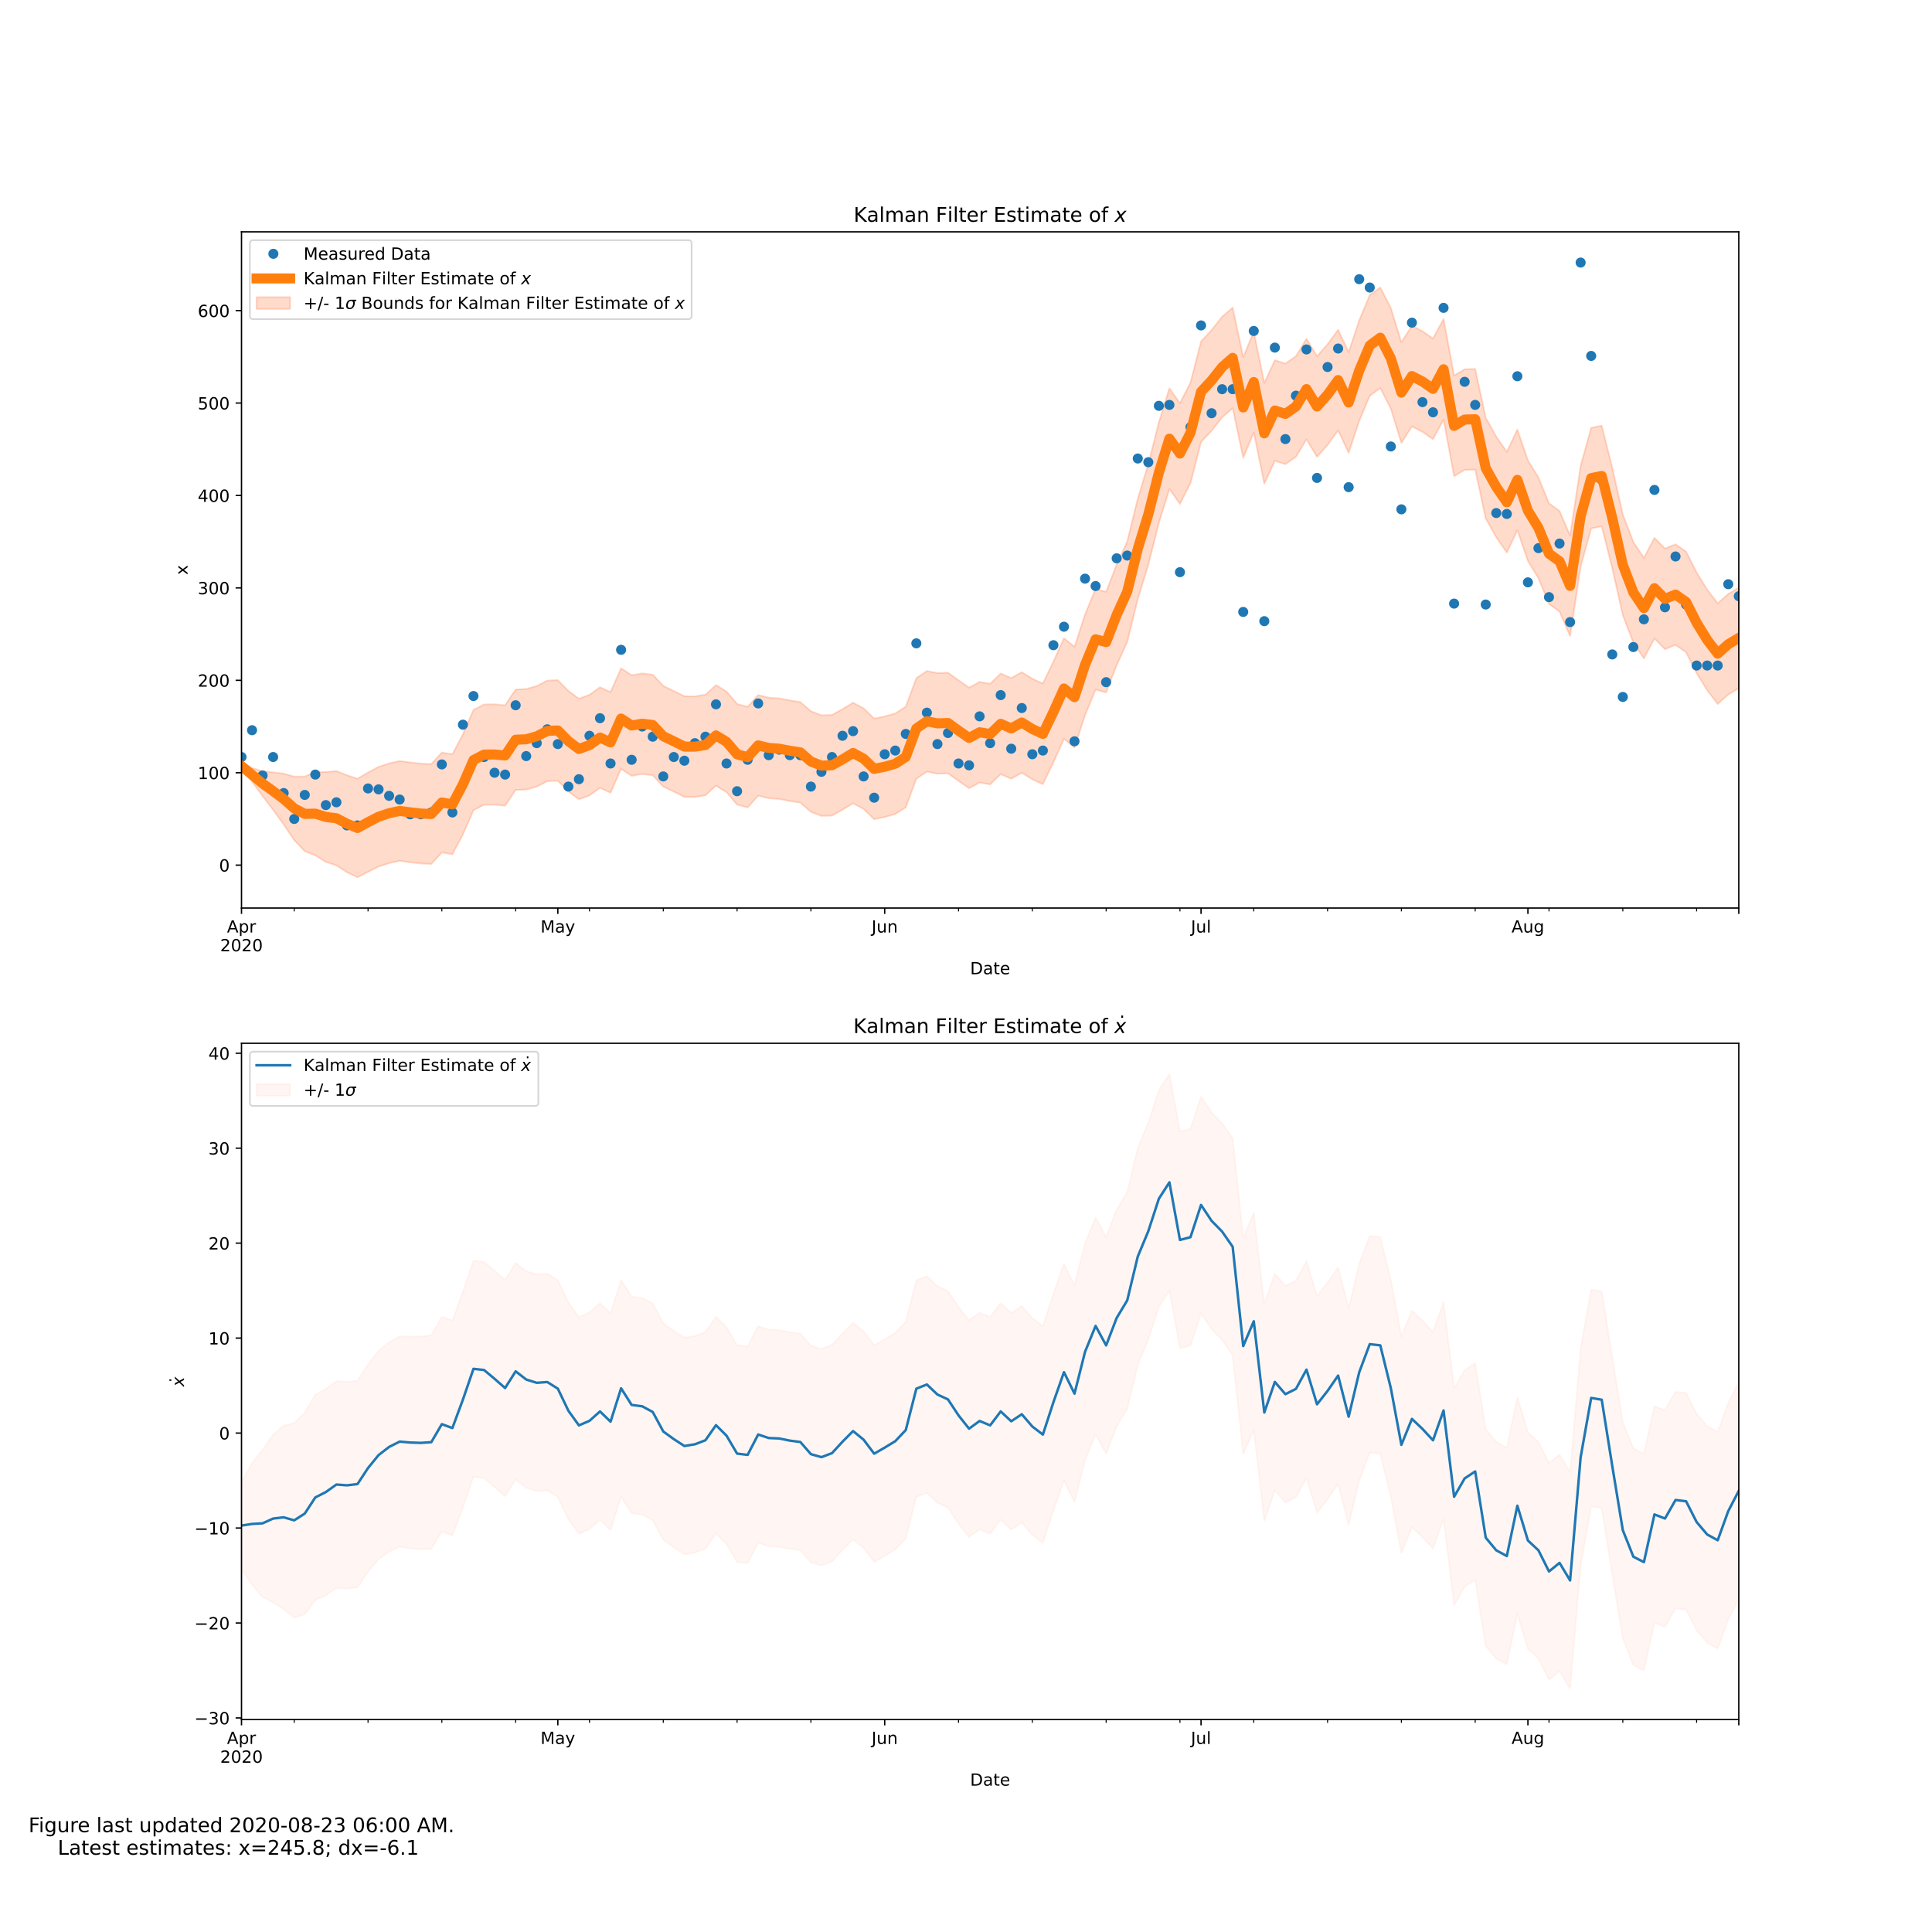 <?xml version="1.0" encoding="utf-8" standalone="no"?>
<!DOCTYPE svg PUBLIC "-//W3C//DTD SVG 1.1//EN"
  "http://www.w3.org/Graphics/SVG/1.1/DTD/svg11.dtd">
<!-- Created with matplotlib (https://matplotlib.org/) -->
<svg height="1152pt" version="1.1" viewBox="0 0 1152 1152" width="1152pt" xmlns="http://www.w3.org/2000/svg" xmlns:xlink="http://www.w3.org/1999/xlink">
 <defs>
  <style type="text/css">
*{stroke-linecap:butt;stroke-linejoin:round;}
  </style>
 </defs>
 <g id="figure_1">
  <g id="patch_1">
   <path d="M 0 1152 
L 1152 1152 
L 1152 0 
L 0 0 
z
" style="fill:#ffffff;"/>
  </g>
  <g id="axes_1">
   <g id="patch_2">
    <path d="M 144 541.44 
L 1036.8 541.44 
L 1036.8 138.24 
L 144 138.24 
z
" style="fill:#ffffff;"/>
   </g>
   <g id="PolyCollection_1">
    <defs>
     <path d="M 144 -696.697 
L 144 -693.782 
L 150.287 -685.918 
L 156.575 -677.373 
L 162.862 -669.076 
L 169.149 -660.404 
L 175.437 -651.039 
L 181.724 -644.457 
L 188.011 -641.955 
L 194.299 -638.047 
L 200.586 -635.983 
L 206.873 -631.892 
L 213.161 -628.887 
L 219.448 -632.13 
L 225.735 -635.27 
L 232.023 -637.319 
L 238.31 -638.707 
L 244.597 -637.833 
L 250.885 -637.13 
L 257.172 -636.844 
L 263.459 -643.685 
L 269.746 -642.587 
L 276.034 -654.476 
L 282.321 -668.906 
L 288.608 -672.136 
L 294.896 -672.192 
L 301.183 -671.57 
L 307.47 -680.95 
L 313.758 -681.208 
L 320.045 -682.961 
L 326.332 -686.188 
L 332.62 -686.456 
L 338.907 -680.064 
L 345.194 -675.397 
L 351.482 -677.692 
L 357.769 -682.219 
L 364.056 -679.313 
L 370.344 -693.543 
L 376.631 -689.378 
L 382.918 -690.459 
L 389.206 -689.703 
L 395.493 -682.995 
L 401.78 -679.982 
L 408.068 -676.838 
L 414.355 -676.78 
L 420.642 -677.77 
L 426.93 -683.487 
L 433.217 -679.668 
L 439.504 -672.228 
L 445.792 -670.518 
L 452.079 -677.538 
L 458.366 -676.025 
L 464.654 -675.557 
L 470.941 -674.364 
L 477.228 -673.374 
L 483.515 -667.91 
L 489.803 -665.468 
L 496.09 -665.696 
L 502.377 -669.194 
L 508.665 -673.007 
L 514.952 -669.618 
L 521.239 -663.544 
L 527.527 -664.812 
L 533.814 -666.578 
L 540.101 -670.651 
L 546.389 -687.631 
L 552.676 -691.91 
L 558.963 -690.648 
L 565.251 -690.906 
L 571.538 -686.365 
L 577.825 -681.983 
L 584.113 -685.375 
L 590.4 -684.285 
L 596.687 -690.401 
L 602.975 -687.654 
L 609.262 -691.192 
L 615.549 -687.303 
L 621.837 -684.395 
L 628.124 -697.483 
L 634.411 -711.471 
L 640.699 -706.291 
L 646.986 -725.588 
L 653.273 -740.813 
L 659.561 -739.124 
L 665.848 -755.373 
L 672.135 -769.189 
L 678.423 -794.726 
L 684.71 -815.275 
L 690.997 -840.179 
L 697.285 -860.441 
L 703.572 -851.568 
L 709.859 -863.91 
L 716.146 -888.38 
L 722.434 -895.149 
L 728.721 -903.103 
L 735.008 -908.611 
L 741.296 -879.054 
L 747.583 -894.187 
L 753.87 -863.599 
L 760.158 -877.214 
L 766.445 -875.205 
L 772.732 -879.604 
L 779.02 -889.992 
L 785.307 -879.583 
L 791.594 -886.701 
L 797.882 -895.373 
L 804.169 -881.996 
L 810.456 -900.994 
L 816.744 -915.969 
L 823.031 -920.634 
L 829.318 -908.323 
L 835.606 -887.888 
L 841.893 -897.751 
L 848.18 -894.505 
L 854.468 -890.122 
L 860.755 -901.822 
L 867.042 -868.05 
L 873.33 -871.812 
L 879.617 -872.011 
L 885.904 -842.858 
L 892.192 -831.638 
L 898.479 -822.52 
L 904.766 -835.844 
L 911.054 -817.483 
L 917.341 -807.244 
L 923.628 -791.857 
L 929.915 -787.327 
L 936.203 -772.648 
L 942.49 -814.172 
L 948.777 -836.895 
L 955.065 -838.187 
L 961.352 -813.172 
L 967.639 -785.184 
L 973.927 -768.762 
L 980.214 -759.38 
L 986.501 -771.284 
L 992.789 -764.9 
L 999.076 -767.464 
L 1005.363 -763.07 
L 1011.651 -750.667 
L 1017.938 -740.444 
L 1024.225 -732.221 
L 1030.513 -737.854 
L 1036.8 -741.576 
L 1036.8 -801.586 
L 1036.8 -801.586 
L 1030.513 -797.864 
L 1024.225 -792.231 
L 1017.938 -800.454 
L 1011.651 -810.677 
L 1005.363 -823.08 
L 999.076 -827.474 
L 992.789 -824.91 
L 986.501 -831.294 
L 980.214 -819.39 
L 973.927 -828.772 
L 967.639 -845.194 
L 961.352 -873.182 
L 955.065 -898.197 
L 948.777 -896.905 
L 942.49 -874.182 
L 936.203 -832.658 
L 929.915 -847.337 
L 923.628 -851.867 
L 917.341 -867.254 
L 911.054 -877.493 
L 904.766 -895.854 
L 898.479 -882.53 
L 892.192 -891.648 
L 885.904 -902.868 
L 879.617 -932.021 
L 873.33 -931.822 
L 867.042 -928.06 
L 860.755 -961.832 
L 854.468 -950.132 
L 848.18 -954.515 
L 841.893 -957.761 
L 835.606 -947.898 
L 829.318 -968.333 
L 823.031 -980.644 
L 816.744 -975.979 
L 810.456 -961.004 
L 804.169 -942.006 
L 797.882 -955.383 
L 791.594 -946.711 
L 785.307 -939.593 
L 779.02 -950.002 
L 772.732 -939.614 
L 766.445 -935.215 
L 760.158 -937.224 
L 753.87 -923.609 
L 747.583 -954.197 
L 741.296 -939.064 
L 735.008 -968.621 
L 728.721 -963.113 
L 722.434 -955.159 
L 716.146 -948.39 
L 709.859 -923.92 
L 703.572 -911.578 
L 697.285 -920.451 
L 690.997 -900.189 
L 684.71 -875.285 
L 678.423 -854.736 
L 672.135 -829.199 
L 665.848 -815.383 
L 659.561 -799.134 
L 653.273 -800.823 
L 646.986 -785.598 
L 640.699 -766.301 
L 634.411 -771.481 
L 628.124 -757.493 
L 621.837 -744.405 
L 615.549 -747.313 
L 609.262 -751.202 
L 602.975 -747.664 
L 596.687 -750.411 
L 590.4 -744.295 
L 584.113 -745.385 
L 577.825 -741.993 
L 571.538 -746.375 
L 565.251 -750.916 
L 558.963 -750.658 
L 552.676 -751.92 
L 546.389 -747.641 
L 540.101 -730.661 
L 533.814 -726.588 
L 527.527 -724.822 
L 521.239 -723.554 
L 514.952 -729.628 
L 508.665 -733.017 
L 502.377 -729.204 
L 496.09 -725.706 
L 489.803 -725.478 
L 483.515 -727.92 
L 477.228 -733.384 
L 470.941 -734.374 
L 464.654 -735.567 
L 458.366 -736.035 
L 452.079 -737.548 
L 445.792 -730.528 
L 439.504 -732.238 
L 433.217 -739.678 
L 426.93 -743.497 
L 420.642 -737.78 
L 414.355 -736.789 
L 408.068 -736.847 
L 401.78 -739.991 
L 395.493 -743.004 
L 389.206 -749.713 
L 382.918 -750.468 
L 376.631 -749.388 
L 370.344 -753.552 
L 364.056 -739.322 
L 357.769 -742.227 
L 351.482 -737.699 
L 345.194 -735.403 
L 338.907 -740.067 
L 332.62 -746.454 
L 326.332 -746.178 
L 320.045 -742.939 
L 313.758 -741.169 
L 307.47 -740.889 
L 301.183 -731.479 
L 294.896 -732.064 
L 288.608 -731.963 
L 282.321 -728.683 
L 276.034 -714.199 
L 269.746 -702.256 
L 263.459 -703.305 
L 257.172 -696.426 
L 250.885 -696.688 
L 244.597 -697.384 
L 238.31 -698.258 
L 232.023 -696.856 
L 225.735 -694.734 
L 219.448 -691.382 
L 213.161 -687.667 
L 206.873 -689.753 
L 200.586 -692.233 
L 194.299 -691.702 
L 188.011 -691.749 
L 181.724 -688.968 
L 175.437 -688.931 
L 169.149 -690.731 
L 162.862 -691.501 
L 156.575 -692.215 
L 150.287 -694.071 
L 144 -696.697 
z
" id="m6b813a8868" style="stroke:#ff4c00;stroke-opacity:0.2;"/>
    </defs>
    <g clip-path="url(#pd4e92636fd)">
     <use style="fill:#ff4c00;fill-opacity:0.2;stroke:#ff4c00;stroke-opacity:0.2;" x="0" xlink:href="#m6b813a8868" y="1152"/>
    </g>
   </g>
   <g id="matplotlib.axis_1">
    <g id="xtick_1">
     <g id="line2d_1">
      <defs>
       <path d="M 0 0 
L 0 3.5 
" id="mb304136108" style="stroke:#000000;stroke-width:0.8;"/>
      </defs>
      <g>
       <use style="stroke:#000000;stroke-width:0.8;" x="144" xlink:href="#mb304136108" y="541.44"/>
      </g>
     </g>
     <g id="text_1">
      <!-- Apr -->
      <defs>
       <path d="M 34.188 63.188 
L 20.797 26.906 
L 47.609 26.906 
z
M 28.609 72.906 
L 39.797 72.906 
L 67.578 0 
L 57.328 0 
L 50.688 18.703 
L 17.828 18.703 
L 11.188 0 
L 0.781 0 
z
" id="DejaVuSans-65"/>
       <path d="M 18.109 8.203 
L 18.109 -20.797 
L 9.078 -20.797 
L 9.078 54.688 
L 18.109 54.688 
L 18.109 46.391 
Q 20.953 51.266 25.266 53.625 
Q 29.594 56 35.594 56 
Q 45.562 56 51.781 48.094 
Q 58.016 40.188 58.016 27.297 
Q 58.016 14.406 51.781 6.484 
Q 45.562 -1.422 35.594 -1.422 
Q 29.594 -1.422 25.266 0.953 
Q 20.953 3.328 18.109 8.203 
z
M 48.688 27.297 
Q 48.688 37.203 44.609 42.844 
Q 40.531 48.484 33.406 48.484 
Q 26.266 48.484 22.188 42.844 
Q 18.109 37.203 18.109 27.297 
Q 18.109 17.391 22.188 11.75 
Q 26.266 6.109 33.406 6.109 
Q 40.531 6.109 44.609 11.75 
Q 48.688 17.391 48.688 27.297 
z
" id="DejaVuSans-112"/>
       <path d="M 41.109 46.297 
Q 39.594 47.172 37.812 47.578 
Q 36.031 48 33.891 48 
Q 26.266 48 22.188 43.047 
Q 18.109 38.094 18.109 28.812 
L 18.109 0 
L 9.078 0 
L 9.078 54.688 
L 18.109 54.688 
L 18.109 46.188 
Q 20.953 51.172 25.484 53.578 
Q 30.031 56 36.531 56 
Q 37.453 56 38.578 55.875 
Q 39.703 55.766 41.062 55.516 
z
" id="DejaVuSans-114"/>
      </defs>
      <g transform="translate(135.35 556.038)scale(0.1 -0.1)">
       <use xlink:href="#DejaVuSans-65"/>
       <use x="68.408" xlink:href="#DejaVuSans-112"/>
       <use x="131.885" xlink:href="#DejaVuSans-114"/>
      </g>
      <!-- 2020 -->
      <defs>
       <path d="M 19.188 8.297 
L 53.609 8.297 
L 53.609 0 
L 7.328 0 
L 7.328 8.297 
Q 12.938 14.109 22.625 23.891 
Q 32.328 33.688 34.812 36.531 
Q 39.547 41.844 41.422 45.531 
Q 43.312 49.219 43.312 52.781 
Q 43.312 58.594 39.234 62.25 
Q 35.156 65.922 28.609 65.922 
Q 23.969 65.922 18.812 64.312 
Q 13.672 62.703 7.812 59.422 
L 7.812 69.391 
Q 13.766 71.781 18.938 73 
Q 24.125 74.219 28.422 74.219 
Q 39.75 74.219 46.484 68.547 
Q 53.219 62.891 53.219 53.422 
Q 53.219 48.922 51.531 44.891 
Q 49.859 40.875 45.406 35.406 
Q 44.188 33.984 37.641 27.219 
Q 31.109 20.453 19.188 8.297 
z
" id="DejaVuSans-50"/>
       <path d="M 31.781 66.406 
Q 24.172 66.406 20.328 58.906 
Q 16.5 51.422 16.5 36.375 
Q 16.5 21.391 20.328 13.891 
Q 24.172 6.391 31.781 6.391 
Q 39.453 6.391 43.281 13.891 
Q 47.125 21.391 47.125 36.375 
Q 47.125 51.422 43.281 58.906 
Q 39.453 66.406 31.781 66.406 
z
M 31.781 74.219 
Q 44.047 74.219 50.516 64.516 
Q 56.984 54.828 56.984 36.375 
Q 56.984 17.969 50.516 8.266 
Q 44.047 -1.422 31.781 -1.422 
Q 19.531 -1.422 13.062 8.266 
Q 6.594 17.969 6.594 36.375 
Q 6.594 54.828 13.062 64.516 
Q 19.531 74.219 31.781 74.219 
z
" id="DejaVuSans-48"/>
      </defs>
      <g transform="translate(131.275 567.236)scale(0.1 -0.1)">
       <use xlink:href="#DejaVuSans-50"/>
       <use x="63.623" xlink:href="#DejaVuSans-48"/>
       <use x="127.246" xlink:href="#DejaVuSans-50"/>
       <use x="190.869" xlink:href="#DejaVuSans-48"/>
      </g>
     </g>
    </g>
    <g id="xtick_2">
     <g id="line2d_2">
      <g>
       <use style="stroke:#000000;stroke-width:0.8;" x="332.62" xlink:href="#mb304136108" y="541.44"/>
      </g>
     </g>
     <g id="text_2">
      <!-- May -->
      <defs>
       <path d="M 9.812 72.906 
L 24.516 72.906 
L 43.109 23.297 
L 61.812 72.906 
L 76.516 72.906 
L 76.516 0 
L 66.891 0 
L 66.891 64.016 
L 48.094 14.016 
L 38.188 14.016 
L 19.391 64.016 
L 19.391 0 
L 9.812 0 
z
" id="DejaVuSans-77"/>
       <path d="M 34.281 27.484 
Q 23.391 27.484 19.188 25 
Q 14.984 22.516 14.984 16.5 
Q 14.984 11.719 18.141 8.906 
Q 21.297 6.109 26.703 6.109 
Q 34.188 6.109 38.703 11.406 
Q 43.219 16.703 43.219 25.484 
L 43.219 27.484 
z
M 52.203 31.203 
L 52.203 0 
L 43.219 0 
L 43.219 8.297 
Q 40.141 3.328 35.547 0.953 
Q 30.953 -1.422 24.312 -1.422 
Q 15.922 -1.422 10.953 3.297 
Q 6 8.016 6 15.922 
Q 6 25.141 12.172 29.828 
Q 18.359 34.516 30.609 34.516 
L 43.219 34.516 
L 43.219 35.406 
Q 43.219 41.609 39.141 45 
Q 35.062 48.391 27.688 48.391 
Q 23 48.391 18.547 47.266 
Q 14.109 46.141 10.016 43.891 
L 10.016 52.203 
Q 14.938 54.109 19.578 55.047 
Q 24.219 56 28.609 56 
Q 40.484 56 46.344 49.844 
Q 52.203 43.703 52.203 31.203 
z
" id="DejaVuSans-97"/>
       <path d="M 32.172 -5.078 
Q 28.375 -14.844 24.75 -17.812 
Q 21.141 -20.797 15.094 -20.797 
L 7.906 -20.797 
L 7.906 -13.281 
L 13.188 -13.281 
Q 16.891 -13.281 18.938 -11.516 
Q 21 -9.766 23.484 -3.219 
L 25.094 0.875 
L 2.984 54.688 
L 12.5 54.688 
L 29.594 11.922 
L 46.688 54.688 
L 56.203 54.688 
z
" id="DejaVuSans-121"/>
      </defs>
      <g transform="translate(322.282 556.038)scale(0.1 -0.1)">
       <use xlink:href="#DejaVuSans-77"/>
       <use x="86.279" xlink:href="#DejaVuSans-97"/>
       <use x="147.559" xlink:href="#DejaVuSans-121"/>
      </g>
     </g>
    </g>
    <g id="xtick_3">
     <g id="line2d_3">
      <g>
       <use style="stroke:#000000;stroke-width:0.8;" x="527.527" xlink:href="#mb304136108" y="541.44"/>
      </g>
     </g>
     <g id="text_3">
      <!-- Jun -->
      <defs>
       <path d="M 9.812 72.906 
L 19.672 72.906 
L 19.672 5.078 
Q 19.672 -8.109 14.672 -14.062 
Q 9.672 -20.016 -1.422 -20.016 
L -5.172 -20.016 
L -5.172 -11.719 
L -2.094 -11.719 
Q 4.438 -11.719 7.125 -8.047 
Q 9.812 -4.391 9.812 5.078 
z
" id="DejaVuSans-74"/>
       <path d="M 8.5 21.578 
L 8.5 54.688 
L 17.484 54.688 
L 17.484 21.922 
Q 17.484 14.156 20.5 10.266 
Q 23.531 6.391 29.594 6.391 
Q 36.859 6.391 41.078 11.031 
Q 45.312 15.672 45.312 23.688 
L 45.312 54.688 
L 54.297 54.688 
L 54.297 0 
L 45.312 0 
L 45.312 8.406 
Q 42.047 3.422 37.719 1 
Q 33.406 -1.422 27.688 -1.422 
Q 18.266 -1.422 13.375 4.438 
Q 8.5 10.297 8.5 21.578 
z
M 31.109 56 
z
" id="DejaVuSans-117"/>
       <path d="M 54.891 33.016 
L 54.891 0 
L 45.906 0 
L 45.906 32.719 
Q 45.906 40.484 42.875 44.328 
Q 39.844 48.188 33.797 48.188 
Q 26.516 48.188 22.312 43.547 
Q 18.109 38.922 18.109 30.906 
L 18.109 0 
L 9.078 0 
L 9.078 54.688 
L 18.109 54.688 
L 18.109 46.188 
Q 21.344 51.125 25.703 53.562 
Q 30.078 56 35.797 56 
Q 45.219 56 50.047 50.172 
Q 54.891 44.344 54.891 33.016 
z
" id="DejaVuSans-110"/>
      </defs>
      <g transform="translate(519.714 556.038)scale(0.1 -0.1)">
       <use xlink:href="#DejaVuSans-74"/>
       <use x="29.492" xlink:href="#DejaVuSans-117"/>
       <use x="92.871" xlink:href="#DejaVuSans-110"/>
      </g>
     </g>
    </g>
    <g id="xtick_4">
     <g id="line2d_4">
      <g>
       <use style="stroke:#000000;stroke-width:0.8;" x="716.146" xlink:href="#mb304136108" y="541.44"/>
      </g>
     </g>
     <g id="text_4">
      <!-- Jul -->
      <defs>
       <path d="M 9.422 75.984 
L 18.406 75.984 
L 18.406 0 
L 9.422 0 
z
" id="DejaVuSans-108"/>
      </defs>
      <g transform="translate(710.114 556.038)scale(0.1 -0.1)">
       <use xlink:href="#DejaVuSans-74"/>
       <use x="29.492" xlink:href="#DejaVuSans-117"/>
       <use x="92.871" xlink:href="#DejaVuSans-108"/>
      </g>
     </g>
    </g>
    <g id="xtick_5">
     <g id="line2d_5">
      <g>
       <use style="stroke:#000000;stroke-width:0.8;" x="911.054" xlink:href="#mb304136108" y="541.44"/>
      </g>
     </g>
     <g id="text_5">
      <!-- Aug -->
      <defs>
       <path d="M 45.406 27.984 
Q 45.406 37.75 41.375 43.109 
Q 37.359 48.484 30.078 48.484 
Q 22.859 48.484 18.828 43.109 
Q 14.797 37.75 14.797 27.984 
Q 14.797 18.266 18.828 12.891 
Q 22.859 7.516 30.078 7.516 
Q 37.359 7.516 41.375 12.891 
Q 45.406 18.266 45.406 27.984 
z
M 54.391 6.781 
Q 54.391 -7.172 48.188 -13.984 
Q 42 -20.797 29.203 -20.797 
Q 24.469 -20.797 20.266 -20.094 
Q 16.062 -19.391 12.109 -17.922 
L 12.109 -9.188 
Q 16.062 -11.328 19.922 -12.344 
Q 23.781 -13.375 27.781 -13.375 
Q 36.625 -13.375 41.016 -8.766 
Q 45.406 -4.156 45.406 5.172 
L 45.406 9.625 
Q 42.625 4.781 38.281 2.391 
Q 33.938 0 27.875 0 
Q 17.828 0 11.672 7.656 
Q 5.516 15.328 5.516 27.984 
Q 5.516 40.672 11.672 48.328 
Q 17.828 56 27.875 56 
Q 33.938 56 38.281 53.609 
Q 42.625 51.219 45.406 46.391 
L 45.406 54.688 
L 54.391 54.688 
z
" id="DejaVuSans-103"/>
      </defs>
      <g transform="translate(901.29 556.038)scale(0.1 -0.1)">
       <use xlink:href="#DejaVuSans-65"/>
       <use x="68.408" xlink:href="#DejaVuSans-117"/>
       <use x="131.787" xlink:href="#DejaVuSans-103"/>
      </g>
     </g>
    </g>
    <g id="xtick_6">
     <g id="line2d_6">
      <g>
       <use style="stroke:#000000;stroke-width:0.8;" x="1036.8" xlink:href="#mb304136108" y="541.44"/>
      </g>
     </g>
    </g>
    <g id="xtick_7">
     <g id="line2d_7">
      <defs>
       <path d="M 0 0 
L 0 2 
" id="m903b74b759" style="stroke:#000000;stroke-width:0.6;"/>
      </defs>
      <g>
       <use style="stroke:#000000;stroke-width:0.6;" x="175.437" xlink:href="#m903b74b759" y="541.44"/>
      </g>
     </g>
    </g>
    <g id="xtick_8">
     <g id="line2d_8">
      <g>
       <use style="stroke:#000000;stroke-width:0.6;" x="219.448" xlink:href="#m903b74b759" y="541.44"/>
      </g>
     </g>
    </g>
    <g id="xtick_9">
     <g id="line2d_9">
      <g>
       <use style="stroke:#000000;stroke-width:0.6;" x="263.459" xlink:href="#m903b74b759" y="541.44"/>
      </g>
     </g>
    </g>
    <g id="xtick_10">
     <g id="line2d_10">
      <g>
       <use style="stroke:#000000;stroke-width:0.6;" x="307.47" xlink:href="#m903b74b759" y="541.44"/>
      </g>
     </g>
    </g>
    <g id="xtick_11">
     <g id="line2d_11">
      <g>
       <use style="stroke:#000000;stroke-width:0.6;" x="351.482" xlink:href="#m903b74b759" y="541.44"/>
      </g>
     </g>
    </g>
    <g id="xtick_12">
     <g id="line2d_12">
      <g>
       <use style="stroke:#000000;stroke-width:0.6;" x="395.493" xlink:href="#m903b74b759" y="541.44"/>
      </g>
     </g>
    </g>
    <g id="xtick_13">
     <g id="line2d_13">
      <g>
       <use style="stroke:#000000;stroke-width:0.6;" x="439.504" xlink:href="#m903b74b759" y="541.44"/>
      </g>
     </g>
    </g>
    <g id="xtick_14">
     <g id="line2d_14">
      <g>
       <use style="stroke:#000000;stroke-width:0.6;" x="483.515" xlink:href="#m903b74b759" y="541.44"/>
      </g>
     </g>
    </g>
    <g id="xtick_15">
     <g id="line2d_15">
      <g>
       <use style="stroke:#000000;stroke-width:0.6;" x="571.538" xlink:href="#m903b74b759" y="541.44"/>
      </g>
     </g>
    </g>
    <g id="xtick_16">
     <g id="line2d_16">
      <g>
       <use style="stroke:#000000;stroke-width:0.6;" x="615.549" xlink:href="#m903b74b759" y="541.44"/>
      </g>
     </g>
    </g>
    <g id="xtick_17">
     <g id="line2d_17">
      <g>
       <use style="stroke:#000000;stroke-width:0.6;" x="659.561" xlink:href="#m903b74b759" y="541.44"/>
      </g>
     </g>
    </g>
    <g id="xtick_18">
     <g id="line2d_18">
      <g>
       <use style="stroke:#000000;stroke-width:0.6;" x="703.572" xlink:href="#m903b74b759" y="541.44"/>
      </g>
     </g>
    </g>
    <g id="xtick_19">
     <g id="line2d_19">
      <g>
       <use style="stroke:#000000;stroke-width:0.6;" x="747.583" xlink:href="#m903b74b759" y="541.44"/>
      </g>
     </g>
    </g>
    <g id="xtick_20">
     <g id="line2d_20">
      <g>
       <use style="stroke:#000000;stroke-width:0.6;" x="791.594" xlink:href="#m903b74b759" y="541.44"/>
      </g>
     </g>
    </g>
    <g id="xtick_21">
     <g id="line2d_21">
      <g>
       <use style="stroke:#000000;stroke-width:0.6;" x="835.606" xlink:href="#m903b74b759" y="541.44"/>
      </g>
     </g>
    </g>
    <g id="xtick_22">
     <g id="line2d_22">
      <g>
       <use style="stroke:#000000;stroke-width:0.6;" x="879.617" xlink:href="#m903b74b759" y="541.44"/>
      </g>
     </g>
    </g>
    <g id="xtick_23">
     <g id="line2d_23">
      <g>
       <use style="stroke:#000000;stroke-width:0.6;" x="923.628" xlink:href="#m903b74b759" y="541.44"/>
      </g>
     </g>
    </g>
    <g id="xtick_24">
     <g id="line2d_24">
      <g>
       <use style="stroke:#000000;stroke-width:0.6;" x="967.639" xlink:href="#m903b74b759" y="541.44"/>
      </g>
     </g>
    </g>
    <g id="xtick_25">
     <g id="line2d_25">
      <g>
       <use style="stroke:#000000;stroke-width:0.6;" x="1011.651" xlink:href="#m903b74b759" y="541.44"/>
      </g>
     </g>
    </g>
    <g id="text_6">
     <!-- Date -->
     <defs>
      <path d="M 19.672 64.797 
L 19.672 8.109 
L 31.594 8.109 
Q 46.688 8.109 53.688 14.938 
Q 60.688 21.781 60.688 36.531 
Q 60.688 51.172 53.688 57.984 
Q 46.688 64.797 31.594 64.797 
z
M 9.812 72.906 
L 30.078 72.906 
Q 51.266 72.906 61.172 64.094 
Q 71.094 55.281 71.094 36.531 
Q 71.094 17.672 61.125 8.828 
Q 51.172 0 30.078 0 
L 9.812 0 
z
" id="DejaVuSans-68"/>
      <path d="M 18.312 70.219 
L 18.312 54.688 
L 36.812 54.688 
L 36.812 47.703 
L 18.312 47.703 
L 18.312 18.016 
Q 18.312 11.328 20.141 9.422 
Q 21.969 7.516 27.594 7.516 
L 36.812 7.516 
L 36.812 0 
L 27.594 0 
Q 17.188 0 13.234 3.875 
Q 9.281 7.766 9.281 18.016 
L 9.281 47.703 
L 2.688 47.703 
L 2.688 54.688 
L 9.281 54.688 
L 9.281 70.219 
z
" id="DejaVuSans-116"/>
      <path d="M 56.203 29.594 
L 56.203 25.203 
L 14.891 25.203 
Q 15.484 15.922 20.484 11.062 
Q 25.484 6.203 34.422 6.203 
Q 39.594 6.203 44.453 7.469 
Q 49.312 8.734 54.109 11.281 
L 54.109 2.781 
Q 49.266 0.734 44.188 -0.344 
Q 39.109 -1.422 33.891 -1.422 
Q 20.797 -1.422 13.156 6.188 
Q 5.516 13.812 5.516 26.812 
Q 5.516 40.234 12.766 48.109 
Q 20.016 56 32.328 56 
Q 43.359 56 49.781 48.891 
Q 56.203 41.797 56.203 29.594 
z
M 47.219 32.234 
Q 47.125 39.594 43.094 43.984 
Q 39.062 48.391 32.422 48.391 
Q 24.906 48.391 20.391 44.141 
Q 15.875 39.891 15.188 32.172 
z
" id="DejaVuSans-101"/>
     </defs>
     <g transform="translate(578.449 580.914)scale(0.1 -0.1)">
      <use xlink:href="#DejaVuSans-68"/>
      <use x="77.002" xlink:href="#DejaVuSans-97"/>
      <use x="138.281" xlink:href="#DejaVuSans-116"/>
      <use x="177.49" xlink:href="#DejaVuSans-101"/>
     </g>
    </g>
   </g>
   <g id="matplotlib.axis_2">
    <g id="ytick_1">
     <g id="line2d_26">
      <defs>
       <path d="M 0 0 
L -3.5 0 
" id="m773cb87a1e" style="stroke:#000000;stroke-width:0.8;"/>
      </defs>
      <g>
       <use style="stroke:#000000;stroke-width:0.8;" x="144" xlink:href="#m773cb87a1e" y="515.866"/>
      </g>
     </g>
     <g id="text_7">
      <!-- 0 -->
      <g transform="translate(130.637 519.665)scale(0.1 -0.1)">
       <use xlink:href="#DejaVuSans-48"/>
      </g>
     </g>
    </g>
    <g id="ytick_2">
     <g id="line2d_27">
      <g>
       <use style="stroke:#000000;stroke-width:0.8;" x="144" xlink:href="#m773cb87a1e" y="460.759"/>
      </g>
     </g>
     <g id="text_8">
      <!-- 100 -->
      <defs>
       <path d="M 12.406 8.297 
L 28.516 8.297 
L 28.516 63.922 
L 10.984 60.406 
L 10.984 69.391 
L 28.422 72.906 
L 38.281 72.906 
L 38.281 8.297 
L 54.391 8.297 
L 54.391 0 
L 12.406 0 
z
" id="DejaVuSans-49"/>
      </defs>
      <g transform="translate(117.912 464.558)scale(0.1 -0.1)">
       <use xlink:href="#DejaVuSans-49"/>
       <use x="63.623" xlink:href="#DejaVuSans-48"/>
       <use x="127.246" xlink:href="#DejaVuSans-48"/>
      </g>
     </g>
    </g>
    <g id="ytick_3">
     <g id="line2d_28">
      <g>
       <use style="stroke:#000000;stroke-width:0.8;" x="144" xlink:href="#m773cb87a1e" y="405.651"/>
      </g>
     </g>
     <g id="text_9">
      <!-- 200 -->
      <g transform="translate(117.912 409.451)scale(0.1 -0.1)">
       <use xlink:href="#DejaVuSans-50"/>
       <use x="63.623" xlink:href="#DejaVuSans-48"/>
       <use x="127.246" xlink:href="#DejaVuSans-48"/>
      </g>
     </g>
    </g>
    <g id="ytick_4">
     <g id="line2d_29">
      <g>
       <use style="stroke:#000000;stroke-width:0.8;" x="144" xlink:href="#m773cb87a1e" y="350.544"/>
      </g>
     </g>
     <g id="text_10">
      <!-- 300 -->
      <defs>
       <path d="M 40.578 39.312 
Q 47.656 37.797 51.625 33 
Q 55.609 28.219 55.609 21.188 
Q 55.609 10.406 48.188 4.484 
Q 40.766 -1.422 27.094 -1.422 
Q 22.516 -1.422 17.656 -0.516 
Q 12.797 0.391 7.625 2.203 
L 7.625 11.719 
Q 11.719 9.328 16.594 8.109 
Q 21.484 6.891 26.812 6.891 
Q 36.078 6.891 40.938 10.547 
Q 45.797 14.203 45.797 21.188 
Q 45.797 27.641 41.281 31.266 
Q 36.766 34.906 28.719 34.906 
L 20.219 34.906 
L 20.219 43.016 
L 29.109 43.016 
Q 36.375 43.016 40.234 45.922 
Q 44.094 48.828 44.094 54.297 
Q 44.094 59.906 40.109 62.906 
Q 36.141 65.922 28.719 65.922 
Q 24.656 65.922 20.016 65.031 
Q 15.375 64.156 9.812 62.312 
L 9.812 71.094 
Q 15.438 72.656 20.344 73.438 
Q 25.25 74.219 29.594 74.219 
Q 40.828 74.219 47.359 69.109 
Q 53.906 64.016 53.906 55.328 
Q 53.906 49.266 50.438 45.094 
Q 46.969 40.922 40.578 39.312 
z
" id="DejaVuSans-51"/>
      </defs>
      <g transform="translate(117.912 354.344)scale(0.1 -0.1)">
       <use xlink:href="#DejaVuSans-51"/>
       <use x="63.623" xlink:href="#DejaVuSans-48"/>
       <use x="127.246" xlink:href="#DejaVuSans-48"/>
      </g>
     </g>
    </g>
    <g id="ytick_5">
     <g id="line2d_30">
      <g>
       <use style="stroke:#000000;stroke-width:0.8;" x="144" xlink:href="#m773cb87a1e" y="295.437"/>
      </g>
     </g>
     <g id="text_11">
      <!-- 400 -->
      <defs>
       <path d="M 37.797 64.312 
L 12.891 25.391 
L 37.797 25.391 
z
M 35.203 72.906 
L 47.609 72.906 
L 47.609 25.391 
L 58.016 25.391 
L 58.016 17.188 
L 47.609 17.188 
L 47.609 0 
L 37.797 0 
L 37.797 17.188 
L 4.891 17.188 
L 4.891 26.703 
z
" id="DejaVuSans-52"/>
      </defs>
      <g transform="translate(117.912 299.236)scale(0.1 -0.1)">
       <use xlink:href="#DejaVuSans-52"/>
       <use x="63.623" xlink:href="#DejaVuSans-48"/>
       <use x="127.246" xlink:href="#DejaVuSans-48"/>
      </g>
     </g>
    </g>
    <g id="ytick_6">
     <g id="line2d_31">
      <g>
       <use style="stroke:#000000;stroke-width:0.8;" x="144" xlink:href="#m773cb87a1e" y="240.33"/>
      </g>
     </g>
     <g id="text_12">
      <!-- 500 -->
      <defs>
       <path d="M 10.797 72.906 
L 49.516 72.906 
L 49.516 64.594 
L 19.828 64.594 
L 19.828 46.734 
Q 21.969 47.469 24.109 47.828 
Q 26.266 48.188 28.422 48.188 
Q 40.625 48.188 47.75 41.5 
Q 54.891 34.812 54.891 23.391 
Q 54.891 11.625 47.562 5.094 
Q 40.234 -1.422 26.906 -1.422 
Q 22.312 -1.422 17.547 -0.641 
Q 12.797 0.141 7.719 1.703 
L 7.719 11.625 
Q 12.109 9.234 16.797 8.062 
Q 21.484 6.891 26.703 6.891 
Q 35.156 6.891 40.078 11.328 
Q 45.016 15.766 45.016 23.391 
Q 45.016 31 40.078 35.438 
Q 35.156 39.891 26.703 39.891 
Q 22.75 39.891 18.812 39.016 
Q 14.891 38.141 10.797 36.281 
z
" id="DejaVuSans-53"/>
      </defs>
      <g transform="translate(117.912 244.129)scale(0.1 -0.1)">
       <use xlink:href="#DejaVuSans-53"/>
       <use x="63.623" xlink:href="#DejaVuSans-48"/>
       <use x="127.246" xlink:href="#DejaVuSans-48"/>
      </g>
     </g>
    </g>
    <g id="ytick_7">
     <g id="line2d_32">
      <g>
       <use style="stroke:#000000;stroke-width:0.8;" x="144" xlink:href="#m773cb87a1e" y="185.223"/>
      </g>
     </g>
     <g id="text_13">
      <!-- 600 -->
      <defs>
       <path d="M 33.016 40.375 
Q 26.375 40.375 22.484 35.828 
Q 18.609 31.297 18.609 23.391 
Q 18.609 15.531 22.484 10.953 
Q 26.375 6.391 33.016 6.391 
Q 39.656 6.391 43.531 10.953 
Q 47.406 15.531 47.406 23.391 
Q 47.406 31.297 43.531 35.828 
Q 39.656 40.375 33.016 40.375 
z
M 52.594 71.297 
L 52.594 62.312 
Q 48.875 64.062 45.094 64.984 
Q 41.312 65.922 37.594 65.922 
Q 27.828 65.922 22.672 59.328 
Q 17.531 52.734 16.797 39.406 
Q 19.672 43.656 24.016 45.922 
Q 28.375 48.188 33.594 48.188 
Q 44.578 48.188 50.953 41.516 
Q 57.328 34.859 57.328 23.391 
Q 57.328 12.156 50.688 5.359 
Q 44.047 -1.422 33.016 -1.422 
Q 20.359 -1.422 13.672 8.266 
Q 6.984 17.969 6.984 36.375 
Q 6.984 53.656 15.188 63.938 
Q 23.391 74.219 37.203 74.219 
Q 40.922 74.219 44.703 73.484 
Q 48.484 72.75 52.594 71.297 
z
" id="DejaVuSans-54"/>
      </defs>
      <g transform="translate(117.912 189.022)scale(0.1 -0.1)">
       <use xlink:href="#DejaVuSans-54"/>
       <use x="63.623" xlink:href="#DejaVuSans-48"/>
       <use x="127.246" xlink:href="#DejaVuSans-48"/>
      </g>
     </g>
    </g>
    <g id="text_14">
     <!-- x -->
     <defs>
      <path d="M 54.891 54.688 
L 35.109 28.078 
L 55.906 0 
L 45.312 0 
L 29.391 21.484 
L 13.484 0 
L 2.875 0 
L 24.125 28.609 
L 4.688 54.688 
L 15.281 54.688 
L 29.781 35.203 
L 44.281 54.688 
z
" id="DejaVuSans-120"/>
     </defs>
     <g transform="translate(111.833 342.799)rotate(-90)scale(0.1 -0.1)">
      <use xlink:href="#DejaVuSans-120"/>
     </g>
    </g>
   </g>
   <g id="line2d_33">
    <defs>
     <path d="M 0 2.5 
C 0.663 2.5 1.299 2.237 1.768 1.768 
C 2.237 1.299 2.5 0.663 2.5 0 
C 2.5 -0.663 2.237 -1.299 1.768 -1.768 
C 1.299 -2.237 0.663 -2.5 0 -2.5 
C -0.663 -2.5 -1.299 -2.237 -1.768 -1.768 
C -2.237 -1.299 -2.5 -0.663 -2.5 0 
C -2.5 0.663 -2.237 1.299 -1.768 1.768 
C -1.299 2.237 -0.663 2.5 0 2.5 
z
" id="mbce0309d57" style="stroke:#1f77b4;"/>
    </defs>
    <g clip-path="url(#pd4e92636fd)">
     <use style="fill:#1f77b4;stroke:#1f77b4;" x="144" xlink:href="#mbce0309d57" y="451.39"/>
     <use style="fill:#1f77b4;stroke:#1f77b4;" x="150.287" xlink:href="#mbce0309d57" y="435.409"/>
     <use style="fill:#1f77b4;stroke:#1f77b4;" x="156.575" xlink:href="#mbce0309d57" y="462.412"/>
     <use style="fill:#1f77b4;stroke:#1f77b4;" x="162.862" xlink:href="#mbce0309d57" y="451.39"/>
     <use style="fill:#1f77b4;stroke:#1f77b4;" x="169.149" xlink:href="#mbce0309d57" y="472.882"/>
     <use style="fill:#1f77b4;stroke:#1f77b4;" x="175.437" xlink:href="#mbce0309d57" y="488.312"/>
     <use style="fill:#1f77b4;stroke:#1f77b4;" x="181.724" xlink:href="#mbce0309d57" y="473.984"/>
     <use style="fill:#1f77b4;stroke:#1f77b4;" x="188.011" xlink:href="#mbce0309d57" y="461.861"/>
     <use style="fill:#1f77b4;stroke:#1f77b4;" x="194.299" xlink:href="#mbce0309d57" y="480.046"/>
     <use style="fill:#1f77b4;stroke:#1f77b4;" x="200.586" xlink:href="#mbce0309d57" y="478.393"/>
     <use style="fill:#1f77b4;stroke:#1f77b4;" x="206.873" xlink:href="#mbce0309d57" y="492.17"/>
     <use style="fill:#1f77b4;stroke:#1f77b4;" x="213.161" xlink:href="#mbce0309d57" y="492.17"/>
     <use style="fill:#1f77b4;stroke:#1f77b4;" x="219.448" xlink:href="#mbce0309d57" y="470.127"/>
     <use style="fill:#1f77b4;stroke:#1f77b4;" x="225.735" xlink:href="#mbce0309d57" y="470.678"/>
     <use style="fill:#1f77b4;stroke:#1f77b4;" x="232.023" xlink:href="#mbce0309d57" y="474.535"/>
     <use style="fill:#1f77b4;stroke:#1f77b4;" x="238.31" xlink:href="#mbce0309d57" y="476.74"/>
     <use style="fill:#1f77b4;stroke:#1f77b4;" x="244.597" xlink:href="#mbce0309d57" y="485.557"/>
     <use style="fill:#1f77b4;stroke:#1f77b4;" x="250.885" xlink:href="#mbce0309d57" y="485.557"/>
     <use style="fill:#1f77b4;stroke:#1f77b4;" x="257.172" xlink:href="#mbce0309d57" y="484.455"/>
     <use style="fill:#1f77b4;stroke:#1f77b4;" x="263.459" xlink:href="#mbce0309d57" y="455.799"/>
     <use style="fill:#1f77b4;stroke:#1f77b4;" x="269.746" xlink:href="#mbce0309d57" y="484.455"/>
     <use style="fill:#1f77b4;stroke:#1f77b4;" x="276.034" xlink:href="#mbce0309d57" y="432.103"/>
     <use style="fill:#1f77b4;stroke:#1f77b4;" x="282.321" xlink:href="#mbce0309d57" y="415.02"/>
     <use style="fill:#1f77b4;stroke:#1f77b4;" x="288.608" xlink:href="#mbce0309d57" y="451.39"/>
     <use style="fill:#1f77b4;stroke:#1f77b4;" x="294.896" xlink:href="#mbce0309d57" y="460.759"/>
     <use style="fill:#1f77b4;stroke:#1f77b4;" x="301.183" xlink:href="#mbce0309d57" y="461.861"/>
     <use style="fill:#1f77b4;stroke:#1f77b4;" x="307.47" xlink:href="#mbce0309d57" y="420.53"/>
     <use style="fill:#1f77b4;stroke:#1f77b4;" x="313.758" xlink:href="#mbce0309d57" y="450.839"/>
     <use style="fill:#1f77b4;stroke:#1f77b4;" x="320.045" xlink:href="#mbce0309d57" y="443.124"/>
     <use style="fill:#1f77b4;stroke:#1f77b4;" x="326.332" xlink:href="#mbce0309d57" y="434.858"/>
     <use style="fill:#1f77b4;stroke:#1f77b4;" x="332.62" xlink:href="#mbce0309d57" y="443.675"/>
     <use style="fill:#1f77b4;stroke:#1f77b4;" x="338.907" xlink:href="#mbce0309d57" y="469.025"/>
     <use style="fill:#1f77b4;stroke:#1f77b4;" x="345.194" xlink:href="#mbce0309d57" y="464.616"/>
     <use style="fill:#1f77b4;stroke:#1f77b4;" x="351.482" xlink:href="#mbce0309d57" y="438.716"/>
     <use style="fill:#1f77b4;stroke:#1f77b4;" x="357.769" xlink:href="#mbce0309d57" y="428.245"/>
     <use style="fill:#1f77b4;stroke:#1f77b4;" x="364.056" xlink:href="#mbce0309d57" y="455.248"/>
     <use style="fill:#1f77b4;stroke:#1f77b4;" x="370.344" xlink:href="#mbce0309d57" y="387.466"/>
     <use style="fill:#1f77b4;stroke:#1f77b4;" x="376.631" xlink:href="#mbce0309d57" y="453.044"/>
     <use style="fill:#1f77b4;stroke:#1f77b4;" x="382.918" xlink:href="#mbce0309d57" y="433.205"/>
     <use style="fill:#1f77b4;stroke:#1f77b4;" x="389.206" xlink:href="#mbce0309d57" y="439.267"/>
     <use style="fill:#1f77b4;stroke:#1f77b4;" x="395.493" xlink:href="#mbce0309d57" y="462.963"/>
     <use style="fill:#1f77b4;stroke:#1f77b4;" x="401.78" xlink:href="#mbce0309d57" y="451.39"/>
     <use style="fill:#1f77b4;stroke:#1f77b4;" x="408.068" xlink:href="#mbce0309d57" y="453.595"/>
     <use style="fill:#1f77b4;stroke:#1f77b4;" x="414.355" xlink:href="#mbce0309d57" y="443.124"/>
     <use style="fill:#1f77b4;stroke:#1f77b4;" x="420.642" xlink:href="#mbce0309d57" y="439.267"/>
     <use style="fill:#1f77b4;stroke:#1f77b4;" x="426.93" xlink:href="#mbce0309d57" y="419.979"/>
     <use style="fill:#1f77b4;stroke:#1f77b4;" x="433.217" xlink:href="#mbce0309d57" y="455.248"/>
     <use style="fill:#1f77b4;stroke:#1f77b4;" x="439.504" xlink:href="#mbce0309d57" y="471.78"/>
     <use style="fill:#1f77b4;stroke:#1f77b4;" x="445.792" xlink:href="#mbce0309d57" y="453.044"/>
     <use style="fill:#1f77b4;stroke:#1f77b4;" x="452.079" xlink:href="#mbce0309d57" y="419.428"/>
     <use style="fill:#1f77b4;stroke:#1f77b4;" x="458.366" xlink:href="#mbce0309d57" y="450.288"/>
     <use style="fill:#1f77b4;stroke:#1f77b4;" x="464.654" xlink:href="#mbce0309d57" y="446.982"/>
     <use style="fill:#1f77b4;stroke:#1f77b4;" x="470.941" xlink:href="#mbce0309d57" y="450.288"/>
     <use style="fill:#1f77b4;stroke:#1f77b4;" x="477.228" xlink:href="#mbce0309d57" y="450.288"/>
     <use style="fill:#1f77b4;stroke:#1f77b4;" x="483.515" xlink:href="#mbce0309d57" y="469.025"/>
     <use style="fill:#1f77b4;stroke:#1f77b4;" x="489.803" xlink:href="#mbce0309d57" y="460.207"/>
     <use style="fill:#1f77b4;stroke:#1f77b4;" x="496.09" xlink:href="#mbce0309d57" y="451.39"/>
     <use style="fill:#1f77b4;stroke:#1f77b4;" x="502.377" xlink:href="#mbce0309d57" y="438.716"/>
     <use style="fill:#1f77b4;stroke:#1f77b4;" x="508.665" xlink:href="#mbce0309d57" y="435.96"/>
     <use style="fill:#1f77b4;stroke:#1f77b4;" x="514.952" xlink:href="#mbce0309d57" y="462.963"/>
     <use style="fill:#1f77b4;stroke:#1f77b4;" x="521.239" xlink:href="#mbce0309d57" y="475.637"/>
     <use style="fill:#1f77b4;stroke:#1f77b4;" x="527.527" xlink:href="#mbce0309d57" y="449.737"/>
     <use style="fill:#1f77b4;stroke:#1f77b4;" x="533.814" xlink:href="#mbce0309d57" y="447.533"/>
     <use style="fill:#1f77b4;stroke:#1f77b4;" x="540.101" xlink:href="#mbce0309d57" y="437.614"/>
     <use style="fill:#1f77b4;stroke:#1f77b4;" x="546.389" xlink:href="#mbce0309d57" y="383.609"/>
     <use style="fill:#1f77b4;stroke:#1f77b4;" x="552.676" xlink:href="#mbce0309d57" y="424.939"/>
     <use style="fill:#1f77b4;stroke:#1f77b4;" x="558.963" xlink:href="#mbce0309d57" y="443.675"/>
     <use style="fill:#1f77b4;stroke:#1f77b4;" x="565.251" xlink:href="#mbce0309d57" y="437.062"/>
     <use style="fill:#1f77b4;stroke:#1f77b4;" x="571.538" xlink:href="#mbce0309d57" y="455.248"/>
     <use style="fill:#1f77b4;stroke:#1f77b4;" x="577.825" xlink:href="#mbce0309d57" y="456.35"/>
     <use style="fill:#1f77b4;stroke:#1f77b4;" x="584.113" xlink:href="#mbce0309d57" y="427.143"/>
     <use style="fill:#1f77b4;stroke:#1f77b4;" x="590.4" xlink:href="#mbce0309d57" y="443.124"/>
     <use style="fill:#1f77b4;stroke:#1f77b4;" x="596.687" xlink:href="#mbce0309d57" y="414.469"/>
     <use style="fill:#1f77b4;stroke:#1f77b4;" x="602.975" xlink:href="#mbce0309d57" y="446.431"/>
     <use style="fill:#1f77b4;stroke:#1f77b4;" x="609.262" xlink:href="#mbce0309d57" y="422.184"/>
     <use style="fill:#1f77b4;stroke:#1f77b4;" x="615.549" xlink:href="#mbce0309d57" y="449.737"/>
     <use style="fill:#1f77b4;stroke:#1f77b4;" x="621.837" xlink:href="#mbce0309d57" y="447.533"/>
     <use style="fill:#1f77b4;stroke:#1f77b4;" x="628.124" xlink:href="#mbce0309d57" y="384.711"/>
     <use style="fill:#1f77b4;stroke:#1f77b4;" x="634.411" xlink:href="#mbce0309d57" y="373.689"/>
     <use style="fill:#1f77b4;stroke:#1f77b4;" x="640.699" xlink:href="#mbce0309d57" y="442.022"/>
     <use style="fill:#1f77b4;stroke:#1f77b4;" x="646.986" xlink:href="#mbce0309d57" y="345.034"/>
     <use style="fill:#1f77b4;stroke:#1f77b4;" x="653.273" xlink:href="#mbce0309d57" y="349.442"/>
     <use style="fill:#1f77b4;stroke:#1f77b4;" x="659.561" xlink:href="#mbce0309d57" y="406.754"/>
     <use style="fill:#1f77b4;stroke:#1f77b4;" x="665.848" xlink:href="#mbce0309d57" y="332.91"/>
     <use style="fill:#1f77b4;stroke:#1f77b4;" x="672.135" xlink:href="#mbce0309d57" y="331.257"/>
     <use style="fill:#1f77b4;stroke:#1f77b4;" x="678.423" xlink:href="#mbce0309d57" y="273.394"/>
     <use style="fill:#1f77b4;stroke:#1f77b4;" x="684.71" xlink:href="#mbce0309d57" y="275.599"/>
     <use style="fill:#1f77b4;stroke:#1f77b4;" x="690.997" xlink:href="#mbce0309d57" y="241.983"/>
     <use style="fill:#1f77b4;stroke:#1f77b4;" x="697.285" xlink:href="#mbce0309d57" y="241.432"/>
     <use style="fill:#1f77b4;stroke:#1f77b4;" x="703.572" xlink:href="#mbce0309d57" y="341.176"/>
     <use style="fill:#1f77b4;stroke:#1f77b4;" x="709.859" xlink:href="#mbce0309d57" y="254.658"/>
     <use style="fill:#1f77b4;stroke:#1f77b4;" x="716.146" xlink:href="#mbce0309d57" y="194.04"/>
     <use style="fill:#1f77b4;stroke:#1f77b4;" x="722.434" xlink:href="#mbce0309d57" y="246.392"/>
     <use style="fill:#1f77b4;stroke:#1f77b4;" x="728.721" xlink:href="#mbce0309d57" y="232.064"/>
     <use style="fill:#1f77b4;stroke:#1f77b4;" x="735.008" xlink:href="#mbce0309d57" y="232.064"/>
     <use style="fill:#1f77b4;stroke:#1f77b4;" x="741.296" xlink:href="#mbce0309d57" y="364.872"/>
     <use style="fill:#1f77b4;stroke:#1f77b4;" x="747.583" xlink:href="#mbce0309d57" y="197.347"/>
     <use style="fill:#1f77b4;stroke:#1f77b4;" x="753.87" xlink:href="#mbce0309d57" y="370.383"/>
     <use style="fill:#1f77b4;stroke:#1f77b4;" x="760.158" xlink:href="#mbce0309d57" y="207.266"/>
     <use style="fill:#1f77b4;stroke:#1f77b4;" x="766.445" xlink:href="#mbce0309d57" y="261.822"/>
     <use style="fill:#1f77b4;stroke:#1f77b4;" x="772.732" xlink:href="#mbce0309d57" y="235.922"/>
     <use style="fill:#1f77b4;stroke:#1f77b4;" x="779.02" xlink:href="#mbce0309d57" y="208.368"/>
     <use style="fill:#1f77b4;stroke:#1f77b4;" x="785.307" xlink:href="#mbce0309d57" y="284.967"/>
     <use style="fill:#1f77b4;stroke:#1f77b4;" x="791.594" xlink:href="#mbce0309d57" y="218.838"/>
     <use style="fill:#1f77b4;stroke:#1f77b4;" x="797.882" xlink:href="#mbce0309d57" y="207.817"/>
     <use style="fill:#1f77b4;stroke:#1f77b4;" x="804.169" xlink:href="#mbce0309d57" y="290.478"/>
     <use style="fill:#1f77b4;stroke:#1f77b4;" x="810.456" xlink:href="#mbce0309d57" y="166.487"/>
     <use style="fill:#1f77b4;stroke:#1f77b4;" x="816.744" xlink:href="#mbce0309d57" y="171.446"/>
     <use style="fill:#1f77b4;stroke:#1f77b4;" x="823.031" xlink:href="#mbce0309d57" y="202.857"/>
     <use style="fill:#1f77b4;stroke:#1f77b4;" x="829.318" xlink:href="#mbce0309d57" y="266.23"/>
     <use style="fill:#1f77b4;stroke:#1f77b4;" x="835.606" xlink:href="#mbce0309d57" y="303.703"/>
     <use style="fill:#1f77b4;stroke:#1f77b4;" x="841.893" xlink:href="#mbce0309d57" y="192.387"/>
     <use style="fill:#1f77b4;stroke:#1f77b4;" x="848.18" xlink:href="#mbce0309d57" y="239.779"/>
     <use style="fill:#1f77b4;stroke:#1f77b4;" x="854.468" xlink:href="#mbce0309d57" y="245.841"/>
     <use style="fill:#1f77b4;stroke:#1f77b4;" x="860.755" xlink:href="#mbce0309d57" y="183.57"/>
     <use style="fill:#1f77b4;stroke:#1f77b4;" x="867.042" xlink:href="#mbce0309d57" y="359.913"/>
     <use style="fill:#1f77b4;stroke:#1f77b4;" x="873.33" xlink:href="#mbce0309d57" y="227.655"/>
     <use style="fill:#1f77b4;stroke:#1f77b4;" x="879.617" xlink:href="#mbce0309d57" y="241.432"/>
     <use style="fill:#1f77b4;stroke:#1f77b4;" x="885.904" xlink:href="#mbce0309d57" y="360.464"/>
     <use style="fill:#1f77b4;stroke:#1f77b4;" x="892.192" xlink:href="#mbce0309d57" y="305.908"/>
     <use style="fill:#1f77b4;stroke:#1f77b4;" x="898.479" xlink:href="#mbce0309d57" y="306.459"/>
     <use style="fill:#1f77b4;stroke:#1f77b4;" x="904.766" xlink:href="#mbce0309d57" y="224.349"/>
     <use style="fill:#1f77b4;stroke:#1f77b4;" x="911.054" xlink:href="#mbce0309d57" y="347.238"/>
     <use style="fill:#1f77b4;stroke:#1f77b4;" x="917.341" xlink:href="#mbce0309d57" y="326.848"/>
     <use style="fill:#1f77b4;stroke:#1f77b4;" x="923.628" xlink:href="#mbce0309d57" y="356.055"/>
     <use style="fill:#1f77b4;stroke:#1f77b4;" x="929.915" xlink:href="#mbce0309d57" y="324.093"/>
     <use style="fill:#1f77b4;stroke:#1f77b4;" x="936.203" xlink:href="#mbce0309d57" y="370.934"/>
     <use style="fill:#1f77b4;stroke:#1f77b4;" x="942.49" xlink:href="#mbce0309d57" y="156.567"/>
     <use style="fill:#1f77b4;stroke:#1f77b4;" x="948.777" xlink:href="#mbce0309d57" y="212.225"/>
     <use style="fill:#1f77b4;stroke:#1f77b4;" x="955.065" xlink:href="#mbce0309d57" y="286.069"/>
     <use style="fill:#1f77b4;stroke:#1f77b4;" x="961.352" xlink:href="#mbce0309d57" y="390.221"/>
     <use style="fill:#1f77b4;stroke:#1f77b4;" x="967.639" xlink:href="#mbce0309d57" y="415.571"/>
     <use style="fill:#1f77b4;stroke:#1f77b4;" x="973.927" xlink:href="#mbce0309d57" y="385.813"/>
     <use style="fill:#1f77b4;stroke:#1f77b4;" x="980.214" xlink:href="#mbce0309d57" y="369.281"/>
     <use style="fill:#1f77b4;stroke:#1f77b4;" x="986.501" xlink:href="#mbce0309d57" y="292.131"/>
     <use style="fill:#1f77b4;stroke:#1f77b4;" x="992.789" xlink:href="#mbce0309d57" y="362.117"/>
     <use style="fill:#1f77b4;stroke:#1f77b4;" x="999.076" xlink:href="#mbce0309d57" y="331.808"/>
     <use style="fill:#1f77b4;stroke:#1f77b4;" x="1005.363" xlink:href="#mbce0309d57" y="360.464"/>
     <use style="fill:#1f77b4;stroke:#1f77b4;" x="1011.651" xlink:href="#mbce0309d57" y="396.834"/>
     <use style="fill:#1f77b4;stroke:#1f77b4;" x="1017.938" xlink:href="#mbce0309d57" y="396.834"/>
     <use style="fill:#1f77b4;stroke:#1f77b4;" x="1024.225" xlink:href="#mbce0309d57" y="396.834"/>
     <use style="fill:#1f77b4;stroke:#1f77b4;" x="1030.513" xlink:href="#mbce0309d57" y="348.34"/>
     <use style="fill:#1f77b4;stroke:#1f77b4;" x="1036.8" xlink:href="#mbce0309d57" y="355.504"/>
    </g>
   </g>
   <g id="line2d_34">
    <path clip-path="url(#pd4e92636fd)" d="M 144 456.76 
L 156.575 467.206 
L 162.862 471.711 
L 169.149 476.433 
L 175.437 482.015 
L 181.724 485.288 
L 188.011 485.148 
L 194.299 487.126 
L 200.586 487.892 
L 206.873 491.177 
L 213.161 493.723 
L 219.448 490.244 
L 225.735 486.998 
L 232.023 484.912 
L 238.31 483.517 
L 244.597 484.391 
L 250.885 485.091 
L 257.172 485.365 
L 263.459 478.505 
L 269.746 479.578 
L 276.034 467.663 
L 282.321 453.206 
L 288.608 449.951 
L 294.896 449.872 
L 301.183 450.476 
L 307.47 441.081 
L 313.758 440.811 
L 320.045 439.05 
L 326.332 435.817 
L 332.62 435.545 
L 338.907 441.934 
L 345.194 446.6 
L 351.482 444.305 
L 357.769 439.777 
L 364.056 442.682 
L 370.344 428.452 
L 376.631 432.617 
L 382.918 431.537 
L 389.206 432.292 
L 395.493 439.001 
L 401.78 442.013 
L 408.068 445.158 
L 414.355 445.216 
L 420.642 444.225 
L 426.93 438.508 
L 433.217 442.327 
L 439.504 449.767 
L 445.792 451.477 
L 452.079 444.457 
L 458.366 445.97 
L 464.654 446.438 
L 470.941 447.631 
L 477.228 448.621 
L 483.515 454.085 
L 489.803 456.527 
L 496.09 456.299 
L 502.377 452.801 
L 508.665 448.988 
L 514.952 452.377 
L 521.239 458.451 
L 527.527 457.183 
L 533.814 455.417 
L 540.101 451.344 
L 546.389 434.364 
L 552.676 430.085 
L 558.963 431.347 
L 565.251 431.089 
L 571.538 435.63 
L 577.825 440.012 
L 584.113 436.62 
L 590.4 437.71 
L 596.687 431.594 
L 602.975 434.341 
L 609.262 430.803 
L 615.549 434.692 
L 621.837 437.6 
L 628.124 424.512 
L 634.411 410.524 
L 640.699 415.704 
L 646.986 396.407 
L 653.273 381.182 
L 659.561 382.871 
L 665.848 366.622 
L 672.135 352.806 
L 678.423 327.269 
L 684.71 306.72 
L 690.997 281.816 
L 697.285 261.554 
L 703.572 270.427 
L 709.859 258.085 
L 716.146 233.615 
L 722.434 226.846 
L 728.721 218.892 
L 735.008 213.384 
L 741.296 242.941 
L 747.583 227.808 
L 753.87 258.396 
L 760.158 244.781 
L 766.445 246.79 
L 772.732 242.391 
L 779.02 232.003 
L 785.307 242.412 
L 791.594 235.294 
L 797.882 226.622 
L 804.169 239.999 
L 810.456 221.001 
L 816.744 206.026 
L 823.031 201.361 
L 829.318 213.672 
L 835.606 234.107 
L 841.893 224.244 
L 848.18 227.49 
L 854.468 231.873 
L 860.755 220.173 
L 867.042 253.945 
L 873.33 250.183 
L 879.617 249.984 
L 885.904 279.137 
L 892.192 290.357 
L 898.479 299.475 
L 904.766 286.151 
L 911.054 304.512 
L 917.341 314.751 
L 923.628 330.138 
L 929.915 334.668 
L 936.203 349.347 
L 942.49 307.823 
L 948.777 285.1 
L 955.065 283.808 
L 961.352 308.823 
L 967.639 336.811 
L 973.927 353.233 
L 980.214 362.615 
L 986.501 350.711 
L 992.789 357.095 
L 999.076 354.531 
L 1005.363 358.925 
L 1011.651 371.328 
L 1017.938 381.551 
L 1024.225 389.774 
L 1030.513 384.141 
L 1036.8 380.419 
L 1036.8 380.419 
" style="fill:none;stroke:#ff7f0e;stroke-linecap:square;stroke-width:6;"/>
   </g>
   <g id="patch_3">
    <path d="M 144 541.44 
L 144 138.24 
" style="fill:none;stroke:#000000;stroke-linecap:square;stroke-linejoin:miter;stroke-width:0.8;"/>
   </g>
   <g id="patch_4">
    <path d="M 1036.8 541.44 
L 1036.8 138.24 
" style="fill:none;stroke:#000000;stroke-linecap:square;stroke-linejoin:miter;stroke-width:0.8;"/>
   </g>
   <g id="patch_5">
    <path d="M 144 541.44 
L 1036.8 541.44 
" style="fill:none;stroke:#000000;stroke-linecap:square;stroke-linejoin:miter;stroke-width:0.8;"/>
   </g>
   <g id="patch_6">
    <path d="M 144 138.24 
L 1036.8 138.24 
" style="fill:none;stroke:#000000;stroke-linecap:square;stroke-linejoin:miter;stroke-width:0.8;"/>
   </g>
   <g id="text_15">
    <!-- Kalman Filter Estimate of $ x $ -->
    <defs>
     <path d="M 9.812 72.906 
L 19.672 72.906 
L 19.672 42.094 
L 52.391 72.906 
L 65.094 72.906 
L 28.906 38.922 
L 67.672 0 
L 54.688 0 
L 19.672 35.109 
L 19.672 0 
L 9.812 0 
z
" id="DejaVuSans-75"/>
     <path d="M 52 44.188 
Q 55.375 50.25 60.062 53.125 
Q 64.75 56 71.094 56 
Q 79.641 56 84.281 50.016 
Q 88.922 44.047 88.922 33.016 
L 88.922 0 
L 79.891 0 
L 79.891 32.719 
Q 79.891 40.578 77.094 44.375 
Q 74.312 48.188 68.609 48.188 
Q 61.625 48.188 57.562 43.547 
Q 53.516 38.922 53.516 30.906 
L 53.516 0 
L 44.484 0 
L 44.484 32.719 
Q 44.484 40.625 41.703 44.406 
Q 38.922 48.188 33.109 48.188 
Q 26.219 48.188 22.156 43.531 
Q 18.109 38.875 18.109 30.906 
L 18.109 0 
L 9.078 0 
L 9.078 54.688 
L 18.109 54.688 
L 18.109 46.188 
Q 21.188 51.219 25.484 53.609 
Q 29.781 56 35.688 56 
Q 41.656 56 45.828 52.969 
Q 50 49.953 52 44.188 
z
" id="DejaVuSans-109"/>
     <path id="DejaVuSans-32"/>
     <path d="M 9.812 72.906 
L 51.703 72.906 
L 51.703 64.594 
L 19.672 64.594 
L 19.672 43.109 
L 48.578 43.109 
L 48.578 34.812 
L 19.672 34.812 
L 19.672 0 
L 9.812 0 
z
" id="DejaVuSans-70"/>
     <path d="M 9.422 54.688 
L 18.406 54.688 
L 18.406 0 
L 9.422 0 
z
M 9.422 75.984 
L 18.406 75.984 
L 18.406 64.594 
L 9.422 64.594 
z
" id="DejaVuSans-105"/>
     <path d="M 9.812 72.906 
L 55.906 72.906 
L 55.906 64.594 
L 19.672 64.594 
L 19.672 43.016 
L 54.391 43.016 
L 54.391 34.719 
L 19.672 34.719 
L 19.672 8.297 
L 56.781 8.297 
L 56.781 0 
L 9.812 0 
z
" id="DejaVuSans-69"/>
     <path d="M 44.281 53.078 
L 44.281 44.578 
Q 40.484 46.531 36.375 47.5 
Q 32.281 48.484 27.875 48.484 
Q 21.188 48.484 17.844 46.438 
Q 14.5 44.391 14.5 40.281 
Q 14.5 37.156 16.891 35.375 
Q 19.281 33.594 26.516 31.984 
L 29.594 31.297 
Q 39.156 29.25 43.188 25.516 
Q 47.219 21.781 47.219 15.094 
Q 47.219 7.469 41.188 3.016 
Q 35.156 -1.422 24.609 -1.422 
Q 20.219 -1.422 15.453 -0.562 
Q 10.688 0.297 5.422 2 
L 5.422 11.281 
Q 10.406 8.688 15.234 7.391 
Q 20.062 6.109 24.812 6.109 
Q 31.156 6.109 34.562 8.281 
Q 37.984 10.453 37.984 14.406 
Q 37.984 18.062 35.516 20.016 
Q 33.062 21.969 24.703 23.781 
L 21.578 24.516 
Q 13.234 26.266 9.516 29.906 
Q 5.812 33.547 5.812 39.891 
Q 5.812 47.609 11.281 51.797 
Q 16.75 56 26.812 56 
Q 31.781 56 36.172 55.266 
Q 40.578 54.547 44.281 53.078 
z
" id="DejaVuSans-115"/>
     <path d="M 30.609 48.391 
Q 23.391 48.391 19.188 42.75 
Q 14.984 37.109 14.984 27.297 
Q 14.984 17.484 19.156 11.844 
Q 23.344 6.203 30.609 6.203 
Q 37.797 6.203 41.984 11.859 
Q 46.188 17.531 46.188 27.297 
Q 46.188 37.016 41.984 42.703 
Q 37.797 48.391 30.609 48.391 
z
M 30.609 56 
Q 42.328 56 49.016 48.375 
Q 55.719 40.766 55.719 27.297 
Q 55.719 13.875 49.016 6.219 
Q 42.328 -1.422 30.609 -1.422 
Q 18.844 -1.422 12.172 6.219 
Q 5.516 13.875 5.516 27.297 
Q 5.516 40.766 12.172 48.375 
Q 18.844 56 30.609 56 
z
" id="DejaVuSans-111"/>
     <path d="M 37.109 75.984 
L 37.109 68.5 
L 28.516 68.5 
Q 23.688 68.5 21.797 66.547 
Q 19.922 64.594 19.922 59.516 
L 19.922 54.688 
L 34.719 54.688 
L 34.719 47.703 
L 19.922 47.703 
L 19.922 0 
L 10.891 0 
L 10.891 47.703 
L 2.297 47.703 
L 2.297 54.688 
L 10.891 54.688 
L 10.891 58.5 
Q 10.891 67.625 15.141 71.797 
Q 19.391 75.984 28.609 75.984 
z
" id="DejaVuSans-102"/>
     <path d="M 60.016 54.688 
L 34.906 27.875 
L 50.297 0 
L 39.984 0 
L 28.422 21.688 
L 8.297 0 
L -2.594 0 
L 24.312 28.812 
L 10.016 54.688 
L 20.312 54.688 
L 30.812 34.906 
L 49.125 54.688 
z
" id="DejaVuSans-Oblique-120"/>
    </defs>
    <g transform="translate(508.98 132.24)scale(0.12 -0.12)">
     <use transform="translate(0 0.016)" xlink:href="#DejaVuSans-75"/>
     <use transform="translate(65.576 0.016)" xlink:href="#DejaVuSans-97"/>
     <use transform="translate(126.855 0.016)" xlink:href="#DejaVuSans-108"/>
     <use transform="translate(154.639 0.016)" xlink:href="#DejaVuSans-109"/>
     <use transform="translate(252.051 0.016)" xlink:href="#DejaVuSans-97"/>
     <use transform="translate(313.33 0.016)" xlink:href="#DejaVuSans-110"/>
     <use transform="translate(376.709 0.016)" xlink:href="#DejaVuSans-32"/>
     <use transform="translate(408.496 0.016)" xlink:href="#DejaVuSans-70"/>
     <use transform="translate(466.016 0.016)" xlink:href="#DejaVuSans-105"/>
     <use transform="translate(493.799 0.016)" xlink:href="#DejaVuSans-108"/>
     <use transform="translate(521.582 0.016)" xlink:href="#DejaVuSans-116"/>
     <use transform="translate(560.791 0.016)" xlink:href="#DejaVuSans-101"/>
     <use transform="translate(622.314 0.016)" xlink:href="#DejaVuSans-114"/>
     <use transform="translate(663.428 0.016)" xlink:href="#DejaVuSans-32"/>
     <use transform="translate(695.215 0.016)" xlink:href="#DejaVuSans-69"/>
     <use transform="translate(758.398 0.016)" xlink:href="#DejaVuSans-115"/>
     <use transform="translate(810.498 0.016)" xlink:href="#DejaVuSans-116"/>
     <use transform="translate(849.707 0.016)" xlink:href="#DejaVuSans-105"/>
     <use transform="translate(877.49 0.016)" xlink:href="#DejaVuSans-109"/>
     <use transform="translate(974.902 0.016)" xlink:href="#DejaVuSans-97"/>
     <use transform="translate(1036.182 0.016)" xlink:href="#DejaVuSans-116"/>
     <use transform="translate(1075.391 0.016)" xlink:href="#DejaVuSans-101"/>
     <use transform="translate(1136.914 0.016)" xlink:href="#DejaVuSans-32"/>
     <use transform="translate(1168.701 0.016)" xlink:href="#DejaVuSans-111"/>
     <use transform="translate(1229.883 0.016)" xlink:href="#DejaVuSans-102"/>
     <use transform="translate(1265.088 0.016)" xlink:href="#DejaVuSans-32"/>
     <use transform="translate(1296.875 0.016)" xlink:href="#DejaVuSans-Oblique-120"/>
    </g>
   </g>
   <g id="legend_1">
    <g id="patch_7">
     <path d="M 151 190.274 
L 410.4 190.274 
Q 412.4 190.274 412.4 188.274 
L 412.4 145.24 
Q 412.4 143.24 410.4 143.24 
L 151 143.24 
Q 149 143.24 149 145.24 
L 149 188.274 
Q 149 190.274 151 190.274 
z
" style="fill:#ffffff;opacity:0.8;stroke:#cccccc;stroke-linejoin:miter;"/>
    </g>
    <g id="line2d_35"/>
    <g id="line2d_36">
     <g>
      <use style="fill:#1f77b4;stroke:#1f77b4;" x="163" xlink:href="#mbce0309d57" y="151.338"/>
     </g>
    </g>
    <g id="text_16">
     <!-- Measured Data -->
     <defs>
      <path d="M 45.406 46.391 
L 45.406 75.984 
L 54.391 75.984 
L 54.391 0 
L 45.406 0 
L 45.406 8.203 
Q 42.578 3.328 38.25 0.953 
Q 33.938 -1.422 27.875 -1.422 
Q 17.969 -1.422 11.734 6.484 
Q 5.516 14.406 5.516 27.297 
Q 5.516 40.188 11.734 48.094 
Q 17.969 56 27.875 56 
Q 33.938 56 38.25 53.625 
Q 42.578 51.266 45.406 46.391 
z
M 14.797 27.297 
Q 14.797 17.391 18.875 11.75 
Q 22.953 6.109 30.078 6.109 
Q 37.203 6.109 41.297 11.75 
Q 45.406 17.391 45.406 27.297 
Q 45.406 37.203 41.297 42.844 
Q 37.203 48.484 30.078 48.484 
Q 22.953 48.484 18.875 42.844 
Q 14.797 37.203 14.797 27.297 
z
" id="DejaVuSans-100"/>
     </defs>
     <g transform="translate(181 154.838)scale(0.1 -0.1)">
      <use xlink:href="#DejaVuSans-77"/>
      <use x="86.279" xlink:href="#DejaVuSans-101"/>
      <use x="147.803" xlink:href="#DejaVuSans-97"/>
      <use x="209.082" xlink:href="#DejaVuSans-115"/>
      <use x="261.182" xlink:href="#DejaVuSans-117"/>
      <use x="324.561" xlink:href="#DejaVuSans-114"/>
      <use x="363.424" xlink:href="#DejaVuSans-101"/>
      <use x="424.947" xlink:href="#DejaVuSans-100"/>
      <use x="488.424" xlink:href="#DejaVuSans-32"/>
      <use x="520.211" xlink:href="#DejaVuSans-68"/>
      <use x="597.213" xlink:href="#DejaVuSans-97"/>
      <use x="658.492" xlink:href="#DejaVuSans-116"/>
      <use x="697.701" xlink:href="#DejaVuSans-97"/>
     </g>
    </g>
    <g id="line2d_37">
     <path d="M 153 166.017 
L 173 166.017 
" style="fill:none;stroke:#ff7f0e;stroke-linecap:square;stroke-width:6;"/>
    </g>
    <g id="line2d_38"/>
    <g id="text_17">
     <!-- Kalman Filter Estimate of $ x $ -->
     <g transform="translate(181 169.517)scale(0.1 -0.1)">
      <use transform="translate(0 0.016)" xlink:href="#DejaVuSans-75"/>
      <use transform="translate(65.576 0.016)" xlink:href="#DejaVuSans-97"/>
      <use transform="translate(126.855 0.016)" xlink:href="#DejaVuSans-108"/>
      <use transform="translate(154.639 0.016)" xlink:href="#DejaVuSans-109"/>
      <use transform="translate(252.051 0.016)" xlink:href="#DejaVuSans-97"/>
      <use transform="translate(313.33 0.016)" xlink:href="#DejaVuSans-110"/>
      <use transform="translate(376.709 0.016)" xlink:href="#DejaVuSans-32"/>
      <use transform="translate(408.496 0.016)" xlink:href="#DejaVuSans-70"/>
      <use transform="translate(466.016 0.016)" xlink:href="#DejaVuSans-105"/>
      <use transform="translate(493.799 0.016)" xlink:href="#DejaVuSans-108"/>
      <use transform="translate(521.582 0.016)" xlink:href="#DejaVuSans-116"/>
      <use transform="translate(560.791 0.016)" xlink:href="#DejaVuSans-101"/>
      <use transform="translate(622.314 0.016)" xlink:href="#DejaVuSans-114"/>
      <use transform="translate(663.428 0.016)" xlink:href="#DejaVuSans-32"/>
      <use transform="translate(695.215 0.016)" xlink:href="#DejaVuSans-69"/>
      <use transform="translate(758.398 0.016)" xlink:href="#DejaVuSans-115"/>
      <use transform="translate(810.498 0.016)" xlink:href="#DejaVuSans-116"/>
      <use transform="translate(849.707 0.016)" xlink:href="#DejaVuSans-105"/>
      <use transform="translate(877.49 0.016)" xlink:href="#DejaVuSans-109"/>
      <use transform="translate(974.902 0.016)" xlink:href="#DejaVuSans-97"/>
      <use transform="translate(1036.182 0.016)" xlink:href="#DejaVuSans-116"/>
      <use transform="translate(1075.391 0.016)" xlink:href="#DejaVuSans-101"/>
      <use transform="translate(1136.914 0.016)" xlink:href="#DejaVuSans-32"/>
      <use transform="translate(1168.701 0.016)" xlink:href="#DejaVuSans-111"/>
      <use transform="translate(1229.883 0.016)" xlink:href="#DejaVuSans-102"/>
      <use transform="translate(1265.088 0.016)" xlink:href="#DejaVuSans-32"/>
      <use transform="translate(1296.875 0.016)" xlink:href="#DejaVuSans-Oblique-120"/>
     </g>
    </g>
    <g id="patch_8">
     <path d="M 153 184.195 
L 173 184.195 
L 173 177.195 
L 153 177.195 
z
" style="fill:#ff4c00;fill-opacity:0.2;stroke:#ff4c00;stroke-linejoin:miter;stroke-opacity:0.2;"/>
    </g>
    <g id="text_18">
     <!-- +/- 1$ \sigma $ Bounds for Kalman Filter Estimate of $ x $ -->
     <defs>
      <path d="M 46 62.703 
L 46 35.5 
L 73.188 35.5 
L 73.188 27.203 
L 46 27.203 
L 46 0 
L 37.797 0 
L 37.797 27.203 
L 10.594 27.203 
L 10.594 35.5 
L 37.797 35.5 
L 37.797 62.703 
z
" id="DejaVuSans-43"/>
      <path d="M 25.391 72.906 
L 33.688 72.906 
L 8.297 -9.281 
L 0 -9.281 
z
" id="DejaVuSans-47"/>
      <path d="M 4.891 31.391 
L 31.203 31.391 
L 31.203 23.391 
L 4.891 23.391 
z
" id="DejaVuSans-45"/>
      <path d="M 34.672 47.562 
Q 27.25 47.562 22.219 42.188 
Q 16.891 36.578 15.141 27.297 
Q 13.188 17.484 16.312 11.812 
Q 19.391 6.203 26.656 6.203 
Q 33.844 6.203 39.109 11.859 
Q 44.438 17.531 46.344 27.297 
Q 48.047 36.234 45.016 42.188 
Q 42.188 47.562 34.672 47.562 
z
M 36.078 54.734 
L 65.922 54.688 
L 64.156 45.703 
L 54.109 45.703 
Q 57.906 38.094 55.859 27.297 
Q 53.219 13.875 45.062 6.25 
Q 36.859 -1.422 25.141 -1.422 
Q 13.375 -1.422 8.203 6.25 
Q 3.031 13.875 5.672 27.297 
Q 8.25 40.766 16.406 48.391 
Q 23.188 54.734 36.078 54.734 
z
" id="DejaVuSans-Oblique-963"/>
      <path d="M 19.672 34.812 
L 19.672 8.109 
L 35.5 8.109 
Q 43.453 8.109 47.281 11.406 
Q 51.125 14.703 51.125 21.484 
Q 51.125 28.328 47.281 31.562 
Q 43.453 34.812 35.5 34.812 
z
M 19.672 64.797 
L 19.672 42.828 
L 34.281 42.828 
Q 41.5 42.828 45.031 45.531 
Q 48.578 48.25 48.578 53.812 
Q 48.578 59.328 45.031 62.062 
Q 41.5 64.797 34.281 64.797 
z
M 9.812 72.906 
L 35.016 72.906 
Q 46.297 72.906 52.391 68.219 
Q 58.5 63.531 58.5 54.891 
Q 58.5 48.188 55.375 44.234 
Q 52.25 40.281 46.188 39.312 
Q 53.469 37.75 57.5 32.781 
Q 61.531 27.828 61.531 20.406 
Q 61.531 10.641 54.891 5.312 
Q 48.25 0 35.984 0 
L 9.812 0 
z
" id="DejaVuSans-66"/>
     </defs>
     <g transform="translate(181 184.195)scale(0.1 -0.1)">
      <use transform="translate(0 0.016)" xlink:href="#DejaVuSans-43"/>
      <use transform="translate(83.789 0.016)" xlink:href="#DejaVuSans-47"/>
      <use transform="translate(117.48 0.016)" xlink:href="#DejaVuSans-45"/>
      <use transform="translate(153.564 0.016)" xlink:href="#DejaVuSans-32"/>
      <use transform="translate(185.352 0.016)" xlink:href="#DejaVuSans-49"/>
      <use transform="translate(248.975 0.016)" xlink:href="#DejaVuSans-Oblique-963"/>
      <use transform="translate(312.354 0.016)" xlink:href="#DejaVuSans-32"/>
      <use transform="translate(344.141 0.016)" xlink:href="#DejaVuSans-66"/>
      <use transform="translate(412.744 0.016)" xlink:href="#DejaVuSans-111"/>
      <use transform="translate(473.926 0.016)" xlink:href="#DejaVuSans-117"/>
      <use transform="translate(537.305 0.016)" xlink:href="#DejaVuSans-110"/>
      <use transform="translate(600.684 0.016)" xlink:href="#DejaVuSans-100"/>
      <use transform="translate(664.16 0.016)" xlink:href="#DejaVuSans-115"/>
      <use transform="translate(716.26 0.016)" xlink:href="#DejaVuSans-32"/>
      <use transform="translate(748.047 0.016)" xlink:href="#DejaVuSans-102"/>
      <use transform="translate(783.252 0.016)" xlink:href="#DejaVuSans-111"/>
      <use transform="translate(844.434 0.016)" xlink:href="#DejaVuSans-114"/>
      <use transform="translate(885.547 0.016)" xlink:href="#DejaVuSans-32"/>
      <use transform="translate(917.334 0.016)" xlink:href="#DejaVuSans-75"/>
      <use transform="translate(982.91 0.016)" xlink:href="#DejaVuSans-97"/>
      <use transform="translate(1044.189 0.016)" xlink:href="#DejaVuSans-108"/>
      <use transform="translate(1071.973 0.016)" xlink:href="#DejaVuSans-109"/>
      <use transform="translate(1169.385 0.016)" xlink:href="#DejaVuSans-97"/>
      <use transform="translate(1230.664 0.016)" xlink:href="#DejaVuSans-110"/>
      <use transform="translate(1294.043 0.016)" xlink:href="#DejaVuSans-32"/>
      <use transform="translate(1325.83 0.016)" xlink:href="#DejaVuSans-70"/>
      <use transform="translate(1383.35 0.016)" xlink:href="#DejaVuSans-105"/>
      <use transform="translate(1411.133 0.016)" xlink:href="#DejaVuSans-108"/>
      <use transform="translate(1438.916 0.016)" xlink:href="#DejaVuSans-116"/>
      <use transform="translate(1478.125 0.016)" xlink:href="#DejaVuSans-101"/>
      <use transform="translate(1539.648 0.016)" xlink:href="#DejaVuSans-114"/>
      <use transform="translate(1580.762 0.016)" xlink:href="#DejaVuSans-32"/>
      <use transform="translate(1612.549 0.016)" xlink:href="#DejaVuSans-69"/>
      <use transform="translate(1675.732 0.016)" xlink:href="#DejaVuSans-115"/>
      <use transform="translate(1727.832 0.016)" xlink:href="#DejaVuSans-116"/>
      <use transform="translate(1767.041 0.016)" xlink:href="#DejaVuSans-105"/>
      <use transform="translate(1794.824 0.016)" xlink:href="#DejaVuSans-109"/>
      <use transform="translate(1892.236 0.016)" xlink:href="#DejaVuSans-97"/>
      <use transform="translate(1953.516 0.016)" xlink:href="#DejaVuSans-116"/>
      <use transform="translate(1992.725 0.016)" xlink:href="#DejaVuSans-101"/>
      <use transform="translate(2054.248 0.016)" xlink:href="#DejaVuSans-32"/>
      <use transform="translate(2086.035 0.016)" xlink:href="#DejaVuSans-111"/>
      <use transform="translate(2147.217 0.016)" xlink:href="#DejaVuSans-102"/>
      <use transform="translate(2182.422 0.016)" xlink:href="#DejaVuSans-32"/>
      <use transform="translate(2214.209 0.016)" xlink:href="#DejaVuSans-Oblique-120"/>
     </g>
    </g>
   </g>
  </g>
  <g id="axes_2">
   <g id="patch_9">
    <path d="M 144 1025.28 
L 1036.8 1025.28 
L 1036.8 622.08 
L 144 622.08 
z
" style="fill:#ffffff;"/>
   </g>
   <g id="PolyCollection_2">
    <defs>
     <path d="M 144 -268.288 
L 144 -216.405 
L 150.287 -207.123 
L 156.575 -199.784 
L 162.862 -196.503 
L 169.149 -192.556 
L 175.437 -187.432 
L 181.724 -189.401 
L 188.011 -197.978 
L 194.299 -200.779 
L 200.586 -205.191 
L 206.873 -204.715 
L 213.161 -205.404 
L 219.448 -214.827 
L 225.735 -222.28 
L 232.023 -226.83 
L 238.31 -229.652 
L 244.597 -228.76 
L 250.885 -228.221 
L 257.172 -228.367 
L 263.459 -238.872 
L 269.746 -236.365 
L 276.034 -253.209 
L 282.321 -271.423 
L 288.608 -270.655 
L 294.896 -265.349 
L 301.183 -259.81 
L 307.47 -269.746 
L 313.758 -264.872 
L 320.045 -262.889 
L 326.332 -263.352 
L 332.62 -259.404 
L 338.907 -246.25 
L 345.194 -237.502 
L 351.482 -240.215 
L 357.769 -245.815 
L 364.056 -239.713 
L 370.344 -259.613 
L 376.631 -249.694 
L 382.918 -248.884 
L 389.206 -245.496 
L 395.493 -233.861 
L 401.78 -229.307 
L 408.068 -225.21 
L 414.355 -226.225 
L 420.642 -228.633 
L 426.93 -237.63 
L 433.217 -231.356 
L 439.504 -220.666 
L 445.792 -219.906 
L 452.079 -232.059 
L 458.366 -229.963 
L 464.654 -229.699 
L 470.941 -228.408 
L 477.228 -227.599 
L 483.515 -220.344 
L 489.803 -218.557 
L 496.09 -220.941 
L 502.377 -227.781 
L 508.665 -234.107 
L 514.952 -228.966 
L 521.239 -220.621 
L 527.527 -224.237 
L 533.814 -228.065 
L 540.101 -234.732 
L 546.389 -259.378 
L 552.676 -261.877 
L 558.963 -255.891 
L 565.251 -252.99 
L 571.538 -243.464 
L 577.825 -235.531 
L 584.113 -240.133 
L 590.4 -237.504 
L 596.687 -245.82 
L 602.975 -239.949 
L 609.262 -244.135 
L 615.549 -236.829 
L 621.837 -232.006 
L 628.124 -251.332 
L 634.411 -269.219 
L 640.699 -256.439 
L 646.986 -281.386 
L 653.273 -296.798 
L 659.561 -285.201 
L 665.848 -301.571 
L 672.135 -312.035 
L 678.423 -338.196 
L 684.71 -353.308 
L 690.997 -372.65 
L 697.285 -382.421 
L 703.572 -348.066 
L 709.859 -349.73 
L 716.146 -368.947 
L 722.434 -359.456 
L 728.721 -353.06 
L 735.008 -343.989 
L 741.296 -284.781 
L 747.583 -299.573 
L 753.87 -245.193 
L 760.158 -263.41 
L 766.445 -256.111 
L 772.732 -259.253 
L 779.02 -270.729 
L 785.307 -250.065 
L 791.594 -258.056 
L 797.882 -267.187 
L 804.169 -242.676 
L 810.456 -269.147 
L 816.744 -285.939 
L 823.031 -285.212 
L 829.318 -259.69 
L 835.606 -225.896 
L 841.893 -241.365 
L 848.18 -235.397 
L 854.468 -228.615 
L 860.755 -246.389 
L 867.042 -194.932 
L 873.33 -205.872 
L 879.617 -210.024 
L 885.904 -170.533 
L 892.192 -162.982 
L 898.479 -159.59 
L 904.766 -189.601 
L 911.054 -168.853 
L 917.341 -162.979 
L 923.628 -150.394 
L 929.915 -155.53 
L 936.203 -145.047 
L 942.49 -218.495 
L 948.777 -253.882 
L 955.065 -252.784 
L 961.352 -213.258 
L 967.639 -175.013 
L 973.927 -159.192 
L 980.214 -155.956 
L 986.501 -184.401 
L 992.789 -181.963 
L 999.076 -192.997 
L 1005.363 -192.25 
L 1011.651 -179.864 
L 1017.938 -172.443 
L 1024.225 -169.014 
L 1030.513 -186.399 
L 1036.8 -198.497 
L 1036.8 -327.669 
L 1036.8 -327.669 
L 1030.513 -315.57 
L 1024.225 -298.186 
L 1017.938 -301.615 
L 1011.651 -309.036 
L 1005.363 -321.422 
L 999.076 -322.169 
L 992.789 -311.135 
L 986.501 -313.573 
L 980.214 -285.127 
L 973.927 -288.364 
L 967.639 -304.185 
L 961.352 -342.43 
L 955.065 -381.956 
L 948.777 -383.054 
L 942.49 -347.667 
L 936.203 -274.219 
L 929.915 -284.701 
L 923.628 -279.566 
L 917.341 -292.151 
L 911.054 -298.025 
L 904.766 -318.772 
L 898.479 -288.762 
L 892.192 -292.153 
L 885.904 -299.705 
L 879.617 -339.196 
L 873.33 -335.043 
L 867.042 -324.104 
L 860.755 -375.561 
L 854.468 -357.787 
L 848.18 -364.569 
L 841.893 -370.537 
L 835.606 -355.067 
L 829.318 -388.862 
L 823.031 -414.384 
L 816.744 -415.11 
L 810.456 -398.319 
L 804.169 -371.847 
L 797.882 -396.359 
L 791.594 -387.228 
L 785.307 -379.237 
L 779.02 -399.901 
L 772.732 -388.424 
L 766.445 -385.283 
L 760.158 -392.582 
L 753.87 -374.365 
L 747.583 -428.744 
L 741.296 -413.952 
L 735.008 -473.161 
L 728.721 -482.232 
L 722.434 -488.628 
L 716.146 -498.119 
L 709.859 -478.902 
L 703.572 -477.238 
L 697.285 -511.593 
L 690.997 -501.822 
L 684.71 -482.48 
L 678.423 -467.368 
L 672.135 -441.206 
L 665.848 -430.743 
L 659.561 -414.373 
L 653.273 -425.97 
L 646.986 -410.557 
L 640.699 -385.611 
L 634.411 -398.391 
L 628.124 -380.504 
L 621.837 -361.177 
L 615.549 -366.001 
L 609.262 -373.306 
L 602.975 -369.121 
L 596.687 -374.992 
L 590.4 -366.676 
L 584.113 -369.305 
L 577.825 -364.703 
L 571.538 -372.636 
L 565.251 -382.162 
L 558.963 -385.063 
L 552.676 -391.049 
L 546.389 -388.55 
L 540.101 -363.904 
L 533.814 -357.237 
L 527.527 -353.408 
L 521.239 -349.793 
L 514.952 -358.138 
L 508.665 -363.279 
L 502.377 -356.952 
L 496.09 -350.113 
L 489.803 -347.729 
L 483.515 -349.516 
L 477.228 -356.77 
L 470.941 -357.58 
L 464.654 -358.87 
L 458.366 -359.134 
L 452.079 -361.231 
L 445.792 -349.077 
L 439.504 -349.838 
L 433.217 -360.527 
L 426.93 -366.801 
L 420.642 -357.804 
L 414.355 -355.396 
L 408.068 -354.38 
L 401.78 -358.477 
L 395.493 -363.029 
L 389.206 -374.664 
L 382.918 -378.05 
L 376.631 -378.859 
L 370.344 -388.777 
L 364.056 -368.875 
L 357.769 -374.976 
L 351.482 -369.376 
L 345.194 -366.662 
L 338.907 -375.41 
L 332.62 -388.564 
L 326.332 -392.511 
L 320.045 -392.043 
L 313.758 -394.015 
L 307.47 -398.866 
L 301.183 -388.891 
L 294.896 -394.366 
L 288.608 -399.571 
L 282.321 -400.189 
L 276.034 -381.763 
L 269.746 -364.629 
L 263.459 -366.759 
L 257.172 -355.783 
L 250.885 -355.072 
L 244.597 -354.969 
L 238.31 -355.167 
L 232.023 -351.65 
L 225.735 -346.464 
L 219.448 -338.505 
L 213.161 -328.768 
L 206.873 -327.967 
L 200.586 -328.444 
L 194.299 -323.877 
L 188.011 -320.279 
L 181.724 -309.592 
L 175.437 -303.497 
L 169.149 -301.973 
L 162.862 -296.534 
L 156.575 -287.6 
L 150.287 -279.495 
L 144 -268.288 
z
" id="mb16c5baf07" style="stroke:#ff4c00;stroke-opacity:0.05;"/>
    </defs>
    <g clip-path="url(#p2382958428)">
     <use style="fill:#ff4c00;fill-opacity:0.05;stroke:#ff4c00;stroke-opacity:0.05;" x="0" xlink:href="#mb16c5baf07" y="1152"/>
    </g>
   </g>
   <g id="matplotlib.axis_3">
    <g id="xtick_26">
     <g id="line2d_39">
      <g>
       <use style="stroke:#000000;stroke-width:0.8;" x="144" xlink:href="#mb304136108" y="1025.28"/>
      </g>
     </g>
     <g id="text_19">
      <!-- Apr -->
      <g transform="translate(135.35 1039.878)scale(0.1 -0.1)">
       <use xlink:href="#DejaVuSans-65"/>
       <use x="68.408" xlink:href="#DejaVuSans-112"/>
       <use x="131.885" xlink:href="#DejaVuSans-114"/>
      </g>
      <!-- 2020 -->
      <g transform="translate(131.275 1051.076)scale(0.1 -0.1)">
       <use xlink:href="#DejaVuSans-50"/>
       <use x="63.623" xlink:href="#DejaVuSans-48"/>
       <use x="127.246" xlink:href="#DejaVuSans-50"/>
       <use x="190.869" xlink:href="#DejaVuSans-48"/>
      </g>
     </g>
    </g>
    <g id="xtick_27">
     <g id="line2d_40">
      <g>
       <use style="stroke:#000000;stroke-width:0.8;" x="332.62" xlink:href="#mb304136108" y="1025.28"/>
      </g>
     </g>
     <g id="text_20">
      <!-- May -->
      <g transform="translate(322.282 1039.878)scale(0.1 -0.1)">
       <use xlink:href="#DejaVuSans-77"/>
       <use x="86.279" xlink:href="#DejaVuSans-97"/>
       <use x="147.559" xlink:href="#DejaVuSans-121"/>
      </g>
     </g>
    </g>
    <g id="xtick_28">
     <g id="line2d_41">
      <g>
       <use style="stroke:#000000;stroke-width:0.8;" x="527.527" xlink:href="#mb304136108" y="1025.28"/>
      </g>
     </g>
     <g id="text_21">
      <!-- Jun -->
      <g transform="translate(519.714 1039.878)scale(0.1 -0.1)">
       <use xlink:href="#DejaVuSans-74"/>
       <use x="29.492" xlink:href="#DejaVuSans-117"/>
       <use x="92.871" xlink:href="#DejaVuSans-110"/>
      </g>
     </g>
    </g>
    <g id="xtick_29">
     <g id="line2d_42">
      <g>
       <use style="stroke:#000000;stroke-width:0.8;" x="716.146" xlink:href="#mb304136108" y="1025.28"/>
      </g>
     </g>
     <g id="text_22">
      <!-- Jul -->
      <g transform="translate(710.114 1039.878)scale(0.1 -0.1)">
       <use xlink:href="#DejaVuSans-74"/>
       <use x="29.492" xlink:href="#DejaVuSans-117"/>
       <use x="92.871" xlink:href="#DejaVuSans-108"/>
      </g>
     </g>
    </g>
    <g id="xtick_30">
     <g id="line2d_43">
      <g>
       <use style="stroke:#000000;stroke-width:0.8;" x="911.054" xlink:href="#mb304136108" y="1025.28"/>
      </g>
     </g>
     <g id="text_23">
      <!-- Aug -->
      <g transform="translate(901.29 1039.878)scale(0.1 -0.1)">
       <use xlink:href="#DejaVuSans-65"/>
       <use x="68.408" xlink:href="#DejaVuSans-117"/>
       <use x="131.787" xlink:href="#DejaVuSans-103"/>
      </g>
     </g>
    </g>
    <g id="xtick_31">
     <g id="line2d_44">
      <g>
       <use style="stroke:#000000;stroke-width:0.8;" x="1036.8" xlink:href="#mb304136108" y="1025.28"/>
      </g>
     </g>
    </g>
    <g id="xtick_32">
     <g id="line2d_45">
      <g>
       <use style="stroke:#000000;stroke-width:0.6;" x="175.437" xlink:href="#m903b74b759" y="1025.28"/>
      </g>
     </g>
    </g>
    <g id="xtick_33">
     <g id="line2d_46">
      <g>
       <use style="stroke:#000000;stroke-width:0.6;" x="219.448" xlink:href="#m903b74b759" y="1025.28"/>
      </g>
     </g>
    </g>
    <g id="xtick_34">
     <g id="line2d_47">
      <g>
       <use style="stroke:#000000;stroke-width:0.6;" x="263.459" xlink:href="#m903b74b759" y="1025.28"/>
      </g>
     </g>
    </g>
    <g id="xtick_35">
     <g id="line2d_48">
      <g>
       <use style="stroke:#000000;stroke-width:0.6;" x="307.47" xlink:href="#m903b74b759" y="1025.28"/>
      </g>
     </g>
    </g>
    <g id="xtick_36">
     <g id="line2d_49">
      <g>
       <use style="stroke:#000000;stroke-width:0.6;" x="351.482" xlink:href="#m903b74b759" y="1025.28"/>
      </g>
     </g>
    </g>
    <g id="xtick_37">
     <g id="line2d_50">
      <g>
       <use style="stroke:#000000;stroke-width:0.6;" x="395.493" xlink:href="#m903b74b759" y="1025.28"/>
      </g>
     </g>
    </g>
    <g id="xtick_38">
     <g id="line2d_51">
      <g>
       <use style="stroke:#000000;stroke-width:0.6;" x="439.504" xlink:href="#m903b74b759" y="1025.28"/>
      </g>
     </g>
    </g>
    <g id="xtick_39">
     <g id="line2d_52">
      <g>
       <use style="stroke:#000000;stroke-width:0.6;" x="483.515" xlink:href="#m903b74b759" y="1025.28"/>
      </g>
     </g>
    </g>
    <g id="xtick_40">
     <g id="line2d_53">
      <g>
       <use style="stroke:#000000;stroke-width:0.6;" x="571.538" xlink:href="#m903b74b759" y="1025.28"/>
      </g>
     </g>
    </g>
    <g id="xtick_41">
     <g id="line2d_54">
      <g>
       <use style="stroke:#000000;stroke-width:0.6;" x="615.549" xlink:href="#m903b74b759" y="1025.28"/>
      </g>
     </g>
    </g>
    <g id="xtick_42">
     <g id="line2d_55">
      <g>
       <use style="stroke:#000000;stroke-width:0.6;" x="659.561" xlink:href="#m903b74b759" y="1025.28"/>
      </g>
     </g>
    </g>
    <g id="xtick_43">
     <g id="line2d_56">
      <g>
       <use style="stroke:#000000;stroke-width:0.6;" x="703.572" xlink:href="#m903b74b759" y="1025.28"/>
      </g>
     </g>
    </g>
    <g id="xtick_44">
     <g id="line2d_57">
      <g>
       <use style="stroke:#000000;stroke-width:0.6;" x="747.583" xlink:href="#m903b74b759" y="1025.28"/>
      </g>
     </g>
    </g>
    <g id="xtick_45">
     <g id="line2d_58">
      <g>
       <use style="stroke:#000000;stroke-width:0.6;" x="791.594" xlink:href="#m903b74b759" y="1025.28"/>
      </g>
     </g>
    </g>
    <g id="xtick_46">
     <g id="line2d_59">
      <g>
       <use style="stroke:#000000;stroke-width:0.6;" x="835.606" xlink:href="#m903b74b759" y="1025.28"/>
      </g>
     </g>
    </g>
    <g id="xtick_47">
     <g id="line2d_60">
      <g>
       <use style="stroke:#000000;stroke-width:0.6;" x="879.617" xlink:href="#m903b74b759" y="1025.28"/>
      </g>
     </g>
    </g>
    <g id="xtick_48">
     <g id="line2d_61">
      <g>
       <use style="stroke:#000000;stroke-width:0.6;" x="923.628" xlink:href="#m903b74b759" y="1025.28"/>
      </g>
     </g>
    </g>
    <g id="xtick_49">
     <g id="line2d_62">
      <g>
       <use style="stroke:#000000;stroke-width:0.6;" x="967.639" xlink:href="#m903b74b759" y="1025.28"/>
      </g>
     </g>
    </g>
    <g id="xtick_50">
     <g id="line2d_63">
      <g>
       <use style="stroke:#000000;stroke-width:0.6;" x="1011.651" xlink:href="#m903b74b759" y="1025.28"/>
      </g>
     </g>
    </g>
    <g id="text_24">
     <!-- Date -->
     <g transform="translate(578.449 1064.754)scale(0.1 -0.1)">
      <use xlink:href="#DejaVuSans-68"/>
      <use x="77.002" xlink:href="#DejaVuSans-97"/>
      <use x="138.281" xlink:href="#DejaVuSans-116"/>
      <use x="177.49" xlink:href="#DejaVuSans-101"/>
     </g>
    </g>
   </g>
   <g id="matplotlib.axis_4">
    <g id="ytick_8">
     <g id="line2d_64">
      <g>
       <use style="stroke:#000000;stroke-width:0.8;" x="144" xlink:href="#m773cb87a1e" y="1024.365"/>
      </g>
     </g>
     <g id="text_25">
      <!-- −30 -->
      <defs>
       <path d="M 10.594 35.5 
L 73.188 35.5 
L 73.188 27.203 
L 10.594 27.203 
z
" id="DejaVuSans-8722"/>
      </defs>
      <g transform="translate(115.895 1028.164)scale(0.1 -0.1)">
       <use xlink:href="#DejaVuSans-8722"/>
       <use x="83.789" xlink:href="#DejaVuSans-51"/>
       <use x="147.412" xlink:href="#DejaVuSans-48"/>
      </g>
     </g>
    </g>
    <g id="ytick_9">
     <g id="line2d_65">
      <g>
       <use style="stroke:#000000;stroke-width:0.8;" x="144" xlink:href="#m773cb87a1e" y="967.742"/>
      </g>
     </g>
     <g id="text_26">
      <!-- −20 -->
      <g transform="translate(115.895 971.542)scale(0.1 -0.1)">
       <use xlink:href="#DejaVuSans-8722"/>
       <use x="83.789" xlink:href="#DejaVuSans-50"/>
       <use x="147.412" xlink:href="#DejaVuSans-48"/>
      </g>
     </g>
    </g>
    <g id="ytick_10">
     <g id="line2d_66">
      <g>
       <use style="stroke:#000000;stroke-width:0.8;" x="144" xlink:href="#m773cb87a1e" y="911.12"/>
      </g>
     </g>
     <g id="text_27">
      <!-- −10 -->
      <g transform="translate(115.895 914.919)scale(0.1 -0.1)">
       <use xlink:href="#DejaVuSans-8722"/>
       <use x="83.789" xlink:href="#DejaVuSans-49"/>
       <use x="147.412" xlink:href="#DejaVuSans-48"/>
      </g>
     </g>
    </g>
    <g id="ytick_11">
     <g id="line2d_67">
      <g>
       <use style="stroke:#000000;stroke-width:0.8;" x="144" xlink:href="#m773cb87a1e" y="854.498"/>
      </g>
     </g>
     <g id="text_28">
      <!-- 0 -->
      <g transform="translate(130.637 858.297)scale(0.1 -0.1)">
       <use xlink:href="#DejaVuSans-48"/>
      </g>
     </g>
    </g>
    <g id="ytick_12">
     <g id="line2d_68">
      <g>
       <use style="stroke:#000000;stroke-width:0.8;" x="144" xlink:href="#m773cb87a1e" y="797.876"/>
      </g>
     </g>
     <g id="text_29">
      <!-- 10 -->
      <g transform="translate(124.275 801.675)scale(0.1 -0.1)">
       <use xlink:href="#DejaVuSans-49"/>
       <use x="63.623" xlink:href="#DejaVuSans-48"/>
      </g>
     </g>
    </g>
    <g id="ytick_13">
     <g id="line2d_69">
      <g>
       <use style="stroke:#000000;stroke-width:0.8;" x="144" xlink:href="#m773cb87a1e" y="741.253"/>
      </g>
     </g>
     <g id="text_30">
      <!-- 20 -->
      <g transform="translate(124.275 745.053)scale(0.1 -0.1)">
       <use xlink:href="#DejaVuSans-50"/>
       <use x="63.623" xlink:href="#DejaVuSans-48"/>
      </g>
     </g>
    </g>
    <g id="ytick_14">
     <g id="line2d_70">
      <g>
       <use style="stroke:#000000;stroke-width:0.8;" x="144" xlink:href="#m773cb87a1e" y="684.631"/>
      </g>
     </g>
     <g id="text_31">
      <!-- 30 -->
      <g transform="translate(124.275 688.43)scale(0.1 -0.1)">
       <use xlink:href="#DejaVuSans-51"/>
       <use x="63.623" xlink:href="#DejaVuSans-48"/>
      </g>
     </g>
    </g>
    <g id="ytick_15">
     <g id="line2d_71">
      <g>
       <use style="stroke:#000000;stroke-width:0.8;" x="144" xlink:href="#m773cb87a1e" y="628.009"/>
      </g>
     </g>
     <g id="text_32">
      <!-- 40 -->
      <g transform="translate(124.275 631.808)scale(0.1 -0.1)">
       <use xlink:href="#DejaVuSans-52"/>
       <use x="63.623" xlink:href="#DejaVuSans-48"/>
      </g>
     </g>
    </g>
    <g id="text_33">
     <!-- $ \dot x $ -->
     <defs>
      <path d="M -29.594 75.984 
L -20.609 75.984 
L -20.609 64.594 
L -29.594 64.594 
z
M -25 56 
z
" id="DejaVuSans-775"/>
     </defs>
     <g transform="translate(109.816 826.83)rotate(-90)scale(0.1 -0.1)">
      <use transform="translate(64.242 12.016)" xlink:href="#DejaVuSans-775"/>
      <use transform="translate(0 0.828)" xlink:href="#DejaVuSans-Oblique-120"/>
     </g>
    </g>
   </g>
   <g id="line2d_72">
    <path clip-path="url(#p2382958428)" d="M 144 909.654 
L 150.287 908.691 
L 156.575 908.308 
L 162.862 905.482 
L 169.149 904.736 
L 175.437 906.536 
L 181.724 902.504 
L 188.011 892.872 
L 194.299 889.672 
L 200.586 885.183 
L 206.873 885.659 
L 213.161 884.914 
L 219.448 875.334 
L 225.735 867.628 
L 232.023 862.76 
L 238.31 859.59 
L 244.597 860.135 
L 250.885 860.354 
L 257.172 859.925 
L 263.459 849.184 
L 269.746 851.503 
L 276.034 834.514 
L 282.321 816.194 
L 288.608 816.887 
L 294.896 822.142 
L 301.183 827.649 
L 307.47 817.694 
L 313.758 822.557 
L 320.045 824.534 
L 326.332 824.069 
L 332.62 828.016 
L 338.907 841.17 
L 345.194 849.918 
L 351.482 847.204 
L 357.769 841.605 
L 364.056 847.706 
L 370.344 827.805 
L 376.631 837.723 
L 382.918 838.533 
L 389.206 841.92 
L 395.493 853.555 
L 401.78 858.108 
L 408.068 862.205 
L 414.355 861.189 
L 420.642 858.782 
L 426.93 849.785 
L 433.217 856.059 
L 439.504 866.748 
L 445.792 867.509 
L 452.079 855.355 
L 458.366 857.451 
L 464.654 857.716 
L 470.941 859.006 
L 477.228 859.815 
L 483.515 867.07 
L 489.803 868.857 
L 496.09 866.473 
L 502.377 859.633 
L 508.665 853.307 
L 514.952 858.448 
L 521.239 866.793 
L 527.527 863.178 
L 533.814 859.349 
L 540.101 852.682 
L 546.389 828.036 
L 552.676 825.537 
L 558.963 831.523 
L 565.251 834.424 
L 571.538 843.95 
L 577.825 851.883 
L 584.113 847.281 
L 590.4 849.91 
L 596.687 841.594 
L 602.975 847.465 
L 609.262 843.279 
L 615.549 850.585 
L 621.837 855.409 
L 628.124 836.082 
L 634.411 818.195 
L 640.699 830.975 
L 646.986 806.029 
L 653.273 790.616 
L 659.561 802.213 
L 665.848 785.843 
L 672.135 775.379 
L 678.423 749.218 
L 684.71 734.106 
L 690.997 714.764 
L 697.285 704.993 
L 703.572 739.348 
L 709.859 737.684 
L 716.146 718.467 
L 722.434 727.958 
L 728.721 734.354 
L 735.008 743.425 
L 741.296 802.633 
L 747.583 787.842 
L 753.87 842.221 
L 760.158 824.004 
L 766.445 831.303 
L 772.732 828.162 
L 779.02 816.685 
L 785.307 837.349 
L 791.594 829.358 
L 797.882 820.227 
L 804.169 844.739 
L 810.456 818.267 
L 816.744 801.475 
L 823.031 802.202 
L 829.318 827.724 
L 835.606 861.519 
L 841.893 846.049 
L 848.18 852.017 
L 854.468 858.799 
L 860.755 841.025 
L 867.042 892.482 
L 873.33 881.543 
L 879.617 877.39 
L 885.904 916.881 
L 892.192 924.433 
L 898.479 927.824 
L 904.766 897.814 
L 911.054 918.561 
L 917.341 924.435 
L 923.628 937.02 
L 929.915 931.884 
L 936.203 942.367 
L 942.49 868.919 
L 948.777 833.532 
L 955.065 834.63 
L 961.352 874.156 
L 967.639 912.401 
L 973.927 928.222 
L 980.214 931.459 
L 986.501 903.013 
L 992.789 905.451 
L 999.076 894.417 
L 1005.363 895.164 
L 1011.651 907.55 
L 1017.938 914.971 
L 1024.225 918.4 
L 1030.513 901.015 
L 1036.8 888.917 
L 1036.8 888.917 
" style="fill:none;stroke:#1f77b4;stroke-linecap:square;stroke-width:1.5;"/>
   </g>
   <g id="patch_10">
    <path d="M 144 1025.28 
L 144 622.08 
" style="fill:none;stroke:#000000;stroke-linecap:square;stroke-linejoin:miter;stroke-width:0.8;"/>
   </g>
   <g id="patch_11">
    <path d="M 1036.8 1025.28 
L 1036.8 622.08 
" style="fill:none;stroke:#000000;stroke-linecap:square;stroke-linejoin:miter;stroke-width:0.8;"/>
   </g>
   <g id="patch_12">
    <path d="M 144 1025.28 
L 1036.8 1025.28 
" style="fill:none;stroke:#000000;stroke-linecap:square;stroke-linejoin:miter;stroke-width:0.8;"/>
   </g>
   <g id="patch_13">
    <path d="M 144 622.08 
L 1036.8 622.08 
" style="fill:none;stroke:#000000;stroke-linecap:square;stroke-linejoin:miter;stroke-width:0.8;"/>
   </g>
   <g id="text_34">
    <!-- Figure last updated 2020-08-23 06:00 AM. -->
    <defs>
     <path d="M 31.781 34.625 
Q 24.75 34.625 20.719 30.859 
Q 16.703 27.094 16.703 20.516 
Q 16.703 13.922 20.719 10.156 
Q 24.75 6.391 31.781 6.391 
Q 38.812 6.391 42.859 10.172 
Q 46.922 13.969 46.922 20.516 
Q 46.922 27.094 42.891 30.859 
Q 38.875 34.625 31.781 34.625 
z
M 21.922 38.812 
Q 15.578 40.375 12.031 44.719 
Q 8.5 49.078 8.5 55.328 
Q 8.5 64.062 14.719 69.141 
Q 20.953 74.219 31.781 74.219 
Q 42.672 74.219 48.875 69.141 
Q 55.078 64.062 55.078 55.328 
Q 55.078 49.078 51.531 44.719 
Q 48 40.375 41.703 38.812 
Q 48.828 37.156 52.797 32.312 
Q 56.781 27.484 56.781 20.516 
Q 56.781 9.906 50.312 4.234 
Q 43.844 -1.422 31.781 -1.422 
Q 19.734 -1.422 13.25 4.234 
Q 6.781 9.906 6.781 20.516 
Q 6.781 27.484 10.781 32.312 
Q 14.797 37.156 21.922 38.812 
z
M 18.312 54.391 
Q 18.312 48.734 21.844 45.562 
Q 25.391 42.391 31.781 42.391 
Q 38.141 42.391 41.719 45.562 
Q 45.312 48.734 45.312 54.391 
Q 45.312 60.062 41.719 63.234 
Q 38.141 66.406 31.781 66.406 
Q 25.391 66.406 21.844 63.234 
Q 18.312 60.062 18.312 54.391 
z
" id="DejaVuSans-56"/>
     <path d="M 11.719 12.406 
L 22.016 12.406 
L 22.016 0 
L 11.719 0 
z
M 11.719 51.703 
L 22.016 51.703 
L 22.016 39.312 
L 11.719 39.312 
z
" id="DejaVuSans-58"/>
     <path d="M 10.688 12.406 
L 21 12.406 
L 21 0 
L 10.688 0 
z
" id="DejaVuSans-46"/>
    </defs>
    <g transform="translate(17.027 1092.483)scale(0.12 -0.12)">
     <use xlink:href="#DejaVuSans-70"/>
     <use x="50.27" xlink:href="#DejaVuSans-105"/>
     <use x="78.053" xlink:href="#DejaVuSans-103"/>
     <use x="141.529" xlink:href="#DejaVuSans-117"/>
     <use x="204.908" xlink:href="#DejaVuSans-114"/>
     <use x="243.771" xlink:href="#DejaVuSans-101"/>
     <use x="305.295" xlink:href="#DejaVuSans-32"/>
     <use x="337.082" xlink:href="#DejaVuSans-108"/>
     <use x="364.865" xlink:href="#DejaVuSans-97"/>
     <use x="426.145" xlink:href="#DejaVuSans-115"/>
     <use x="478.244" xlink:href="#DejaVuSans-116"/>
     <use x="517.453" xlink:href="#DejaVuSans-32"/>
     <use x="549.24" xlink:href="#DejaVuSans-117"/>
     <use x="612.619" xlink:href="#DejaVuSans-112"/>
     <use x="676.096" xlink:href="#DejaVuSans-100"/>
     <use x="739.572" xlink:href="#DejaVuSans-97"/>
     <use x="800.852" xlink:href="#DejaVuSans-116"/>
     <use x="840.061" xlink:href="#DejaVuSans-101"/>
     <use x="901.584" xlink:href="#DejaVuSans-100"/>
     <use x="965.061" xlink:href="#DejaVuSans-32"/>
     <use x="996.848" xlink:href="#DejaVuSans-50"/>
     <use x="1060.471" xlink:href="#DejaVuSans-48"/>
     <use x="1124.094" xlink:href="#DejaVuSans-50"/>
     <use x="1187.717" xlink:href="#DejaVuSans-48"/>
     <use x="1251.34" xlink:href="#DejaVuSans-45"/>
     <use x="1287.424" xlink:href="#DejaVuSans-48"/>
     <use x="1351.047" xlink:href="#DejaVuSans-56"/>
     <use x="1414.67" xlink:href="#DejaVuSans-45"/>
     <use x="1450.754" xlink:href="#DejaVuSans-50"/>
     <use x="1514.377" xlink:href="#DejaVuSans-51"/>
     <use x="1578" xlink:href="#DejaVuSans-32"/>
     <use x="1609.787" xlink:href="#DejaVuSans-48"/>
     <use x="1673.41" xlink:href="#DejaVuSans-54"/>
     <use x="1737.033" xlink:href="#DejaVuSans-58"/>
     <use x="1770.725" xlink:href="#DejaVuSans-48"/>
     <use x="1834.348" xlink:href="#DejaVuSans-48"/>
     <use x="1897.971" xlink:href="#DejaVuSans-32"/>
     <use x="1929.758" xlink:href="#DejaVuSans-65"/>
     <use x="1998.166" xlink:href="#DejaVuSans-77"/>
     <use x="2084.445" xlink:href="#DejaVuSans-46"/>
    </g>
    <!-- Latest estimates: x=245.8; dx=-6.1  -->
    <defs>
     <path d="M 9.812 72.906 
L 19.672 72.906 
L 19.672 8.297 
L 55.172 8.297 
L 55.172 0 
L 9.812 0 
z
" id="DejaVuSans-76"/>
     <path d="M 10.594 45.406 
L 73.188 45.406 
L 73.188 37.203 
L 10.594 37.203 
z
M 10.594 25.484 
L 73.188 25.484 
L 73.188 17.188 
L 10.594 17.188 
z
" id="DejaVuSans-61"/>
     <path d="M 11.719 51.703 
L 22.016 51.703 
L 22.016 39.312 
L 11.719 39.312 
z
M 11.719 12.406 
L 22.016 12.406 
L 22.016 4 
L 14.016 -11.625 
L 7.719 -11.625 
L 11.719 4 
z
" id="DejaVuSans-59"/>
    </defs>
    <g transform="translate(34.41 1105.92)scale(0.12 -0.12)">
     <use xlink:href="#DejaVuSans-76"/>
     <use x="55.713" xlink:href="#DejaVuSans-97"/>
     <use x="116.992" xlink:href="#DejaVuSans-116"/>
     <use x="156.201" xlink:href="#DejaVuSans-101"/>
     <use x="217.725" xlink:href="#DejaVuSans-115"/>
     <use x="269.824" xlink:href="#DejaVuSans-116"/>
     <use x="309.033" xlink:href="#DejaVuSans-32"/>
     <use x="340.82" xlink:href="#DejaVuSans-101"/>
     <use x="402.344" xlink:href="#DejaVuSans-115"/>
     <use x="454.443" xlink:href="#DejaVuSans-116"/>
     <use x="493.652" xlink:href="#DejaVuSans-105"/>
     <use x="521.436" xlink:href="#DejaVuSans-109"/>
     <use x="618.848" xlink:href="#DejaVuSans-97"/>
     <use x="680.127" xlink:href="#DejaVuSans-116"/>
     <use x="719.336" xlink:href="#DejaVuSans-101"/>
     <use x="780.859" xlink:href="#DejaVuSans-115"/>
     <use x="832.959" xlink:href="#DejaVuSans-58"/>
     <use x="866.65" xlink:href="#DejaVuSans-32"/>
     <use x="898.438" xlink:href="#DejaVuSans-120"/>
     <use x="957.617" xlink:href="#DejaVuSans-61"/>
     <use x="1041.406" xlink:href="#DejaVuSans-50"/>
     <use x="1105.029" xlink:href="#DejaVuSans-52"/>
     <use x="1168.652" xlink:href="#DejaVuSans-53"/>
     <use x="1232.275" xlink:href="#DejaVuSans-46"/>
     <use x="1264.062" xlink:href="#DejaVuSans-56"/>
     <use x="1327.686" xlink:href="#DejaVuSans-59"/>
     <use x="1361.377" xlink:href="#DejaVuSans-32"/>
     <use x="1393.164" xlink:href="#DejaVuSans-100"/>
     <use x="1456.641" xlink:href="#DejaVuSans-120"/>
     <use x="1515.82" xlink:href="#DejaVuSans-61"/>
     <use x="1599.609" xlink:href="#DejaVuSans-45"/>
     <use x="1635.693" xlink:href="#DejaVuSans-54"/>
     <use x="1699.316" xlink:href="#DejaVuSans-46"/>
     <use x="1731.104" xlink:href="#DejaVuSans-49"/>
     <use x="1794.727" xlink:href="#DejaVuSans-32"/>
    </g>
   </g>
   <g id="text_35">
    <!-- Kalman Filter Estimate of $ \dot x $ -->
    <g transform="translate(508.8 616.08)scale(0.12 -0.12)">
     <use transform="translate(0 0.828)" xlink:href="#DejaVuSans-75"/>
     <use transform="translate(65.576 0.828)" xlink:href="#DejaVuSans-97"/>
     <use transform="translate(126.855 0.828)" xlink:href="#DejaVuSans-108"/>
     <use transform="translate(154.639 0.828)" xlink:href="#DejaVuSans-109"/>
     <use transform="translate(252.051 0.828)" xlink:href="#DejaVuSans-97"/>
     <use transform="translate(313.33 0.828)" xlink:href="#DejaVuSans-110"/>
     <use transform="translate(376.709 0.828)" xlink:href="#DejaVuSans-32"/>
     <use transform="translate(408.496 0.828)" xlink:href="#DejaVuSans-70"/>
     <use transform="translate(466.016 0.828)" xlink:href="#DejaVuSans-105"/>
     <use transform="translate(493.799 0.828)" xlink:href="#DejaVuSans-108"/>
     <use transform="translate(521.582 0.828)" xlink:href="#DejaVuSans-116"/>
     <use transform="translate(560.791 0.828)" xlink:href="#DejaVuSans-101"/>
     <use transform="translate(622.314 0.828)" xlink:href="#DejaVuSans-114"/>
     <use transform="translate(663.428 0.828)" xlink:href="#DejaVuSans-32"/>
     <use transform="translate(695.215 0.828)" xlink:href="#DejaVuSans-69"/>
     <use transform="translate(758.398 0.828)" xlink:href="#DejaVuSans-115"/>
     <use transform="translate(810.498 0.828)" xlink:href="#DejaVuSans-116"/>
     <use transform="translate(849.707 0.828)" xlink:href="#DejaVuSans-105"/>
     <use transform="translate(877.49 0.828)" xlink:href="#DejaVuSans-109"/>
     <use transform="translate(974.902 0.828)" xlink:href="#DejaVuSans-97"/>
     <use transform="translate(1036.182 0.828)" xlink:href="#DejaVuSans-116"/>
     <use transform="translate(1075.391 0.828)" xlink:href="#DejaVuSans-101"/>
     <use transform="translate(1136.914 0.828)" xlink:href="#DejaVuSans-32"/>
     <use transform="translate(1168.701 0.828)" xlink:href="#DejaVuSans-111"/>
     <use transform="translate(1229.883 0.828)" xlink:href="#DejaVuSans-102"/>
     <use transform="translate(1265.088 0.828)" xlink:href="#DejaVuSans-32"/>
     <use transform="translate(1361.117 12.016)" xlink:href="#DejaVuSans-775"/>
     <use transform="translate(1296.875 0.828)" xlink:href="#DejaVuSans-Oblique-120"/>
    </g>
   </g>
   <g id="legend_2">
    <g id="patch_14">
     <path d="M 151 659.436 
L 319 659.436 
Q 321 659.436 321 657.436 
L 321 629.08 
Q 321 627.08 319 627.08 
L 151 627.08 
Q 149 627.08 149 629.08 
L 149 657.436 
Q 149 659.436 151 659.436 
z
" style="fill:#ffffff;opacity:0.8;stroke:#cccccc;stroke-linejoin:miter;"/>
    </g>
    <g id="line2d_73">
     <path d="M 153 635.178 
L 173 635.178 
" style="fill:none;stroke:#1f77b4;stroke-linecap:square;stroke-width:1.5;"/>
    </g>
    <g id="line2d_74"/>
    <g id="text_36">
     <!-- Kalman Filter Estimate of $ \dot x $ -->
     <g transform="translate(181 638.678)scale(0.1 -0.1)">
      <use transform="translate(0 0.828)" xlink:href="#DejaVuSans-75"/>
      <use transform="translate(65.576 0.828)" xlink:href="#DejaVuSans-97"/>
      <use transform="translate(126.855 0.828)" xlink:href="#DejaVuSans-108"/>
      <use transform="translate(154.639 0.828)" xlink:href="#DejaVuSans-109"/>
      <use transform="translate(252.051 0.828)" xlink:href="#DejaVuSans-97"/>
      <use transform="translate(313.33 0.828)" xlink:href="#DejaVuSans-110"/>
      <use transform="translate(376.709 0.828)" xlink:href="#DejaVuSans-32"/>
      <use transform="translate(408.496 0.828)" xlink:href="#DejaVuSans-70"/>
      <use transform="translate(466.016 0.828)" xlink:href="#DejaVuSans-105"/>
      <use transform="translate(493.799 0.828)" xlink:href="#DejaVuSans-108"/>
      <use transform="translate(521.582 0.828)" xlink:href="#DejaVuSans-116"/>
      <use transform="translate(560.791 0.828)" xlink:href="#DejaVuSans-101"/>
      <use transform="translate(622.314 0.828)" xlink:href="#DejaVuSans-114"/>
      <use transform="translate(663.428 0.828)" xlink:href="#DejaVuSans-32"/>
      <use transform="translate(695.215 0.828)" xlink:href="#DejaVuSans-69"/>
      <use transform="translate(758.398 0.828)" xlink:href="#DejaVuSans-115"/>
      <use transform="translate(810.498 0.828)" xlink:href="#DejaVuSans-116"/>
      <use transform="translate(849.707 0.828)" xlink:href="#DejaVuSans-105"/>
      <use transform="translate(877.49 0.828)" xlink:href="#DejaVuSans-109"/>
      <use transform="translate(974.902 0.828)" xlink:href="#DejaVuSans-97"/>
      <use transform="translate(1036.182 0.828)" xlink:href="#DejaVuSans-116"/>
      <use transform="translate(1075.391 0.828)" xlink:href="#DejaVuSans-101"/>
      <use transform="translate(1136.914 0.828)" xlink:href="#DejaVuSans-32"/>
      <use transform="translate(1168.701 0.828)" xlink:href="#DejaVuSans-111"/>
      <use transform="translate(1229.883 0.828)" xlink:href="#DejaVuSans-102"/>
      <use transform="translate(1265.088 0.828)" xlink:href="#DejaVuSans-32"/>
      <use transform="translate(1361.117 12.016)" xlink:href="#DejaVuSans-775"/>
      <use transform="translate(1296.875 0.828)" xlink:href="#DejaVuSans-Oblique-120"/>
     </g>
    </g>
    <g id="patch_15">
     <path d="M 153 653.357 
L 173 653.357 
L 173 646.357 
L 153 646.357 
z
" style="fill:#ff4c00;fill-opacity:0.05;stroke:#ff4c00;stroke-linejoin:miter;stroke-opacity:0.05;"/>
    </g>
    <g id="text_37">
     <!-- +/- 1$ \sigma $ -->
     <g transform="translate(181 653.357)scale(0.1 -0.1)">
      <use transform="translate(0 0.094)" xlink:href="#DejaVuSans-43"/>
      <use transform="translate(83.789 0.094)" xlink:href="#DejaVuSans-47"/>
      <use transform="translate(117.48 0.094)" xlink:href="#DejaVuSans-45"/>
      <use transform="translate(153.564 0.094)" xlink:href="#DejaVuSans-32"/>
      <use transform="translate(185.352 0.094)" xlink:href="#DejaVuSans-49"/>
      <use transform="translate(248.975 0.094)" xlink:href="#DejaVuSans-Oblique-963"/>
     </g>
    </g>
   </g>
  </g>
 </g>
 <defs>
  <clipPath id="pd4e92636fd">
   <rect height="403.2" width="892.8" x="144" y="138.24"/>
  </clipPath>
  <clipPath id="p2382958428">
   <rect height="403.2" width="892.8" x="144" y="622.08"/>
  </clipPath>
 </defs>
</svg>
